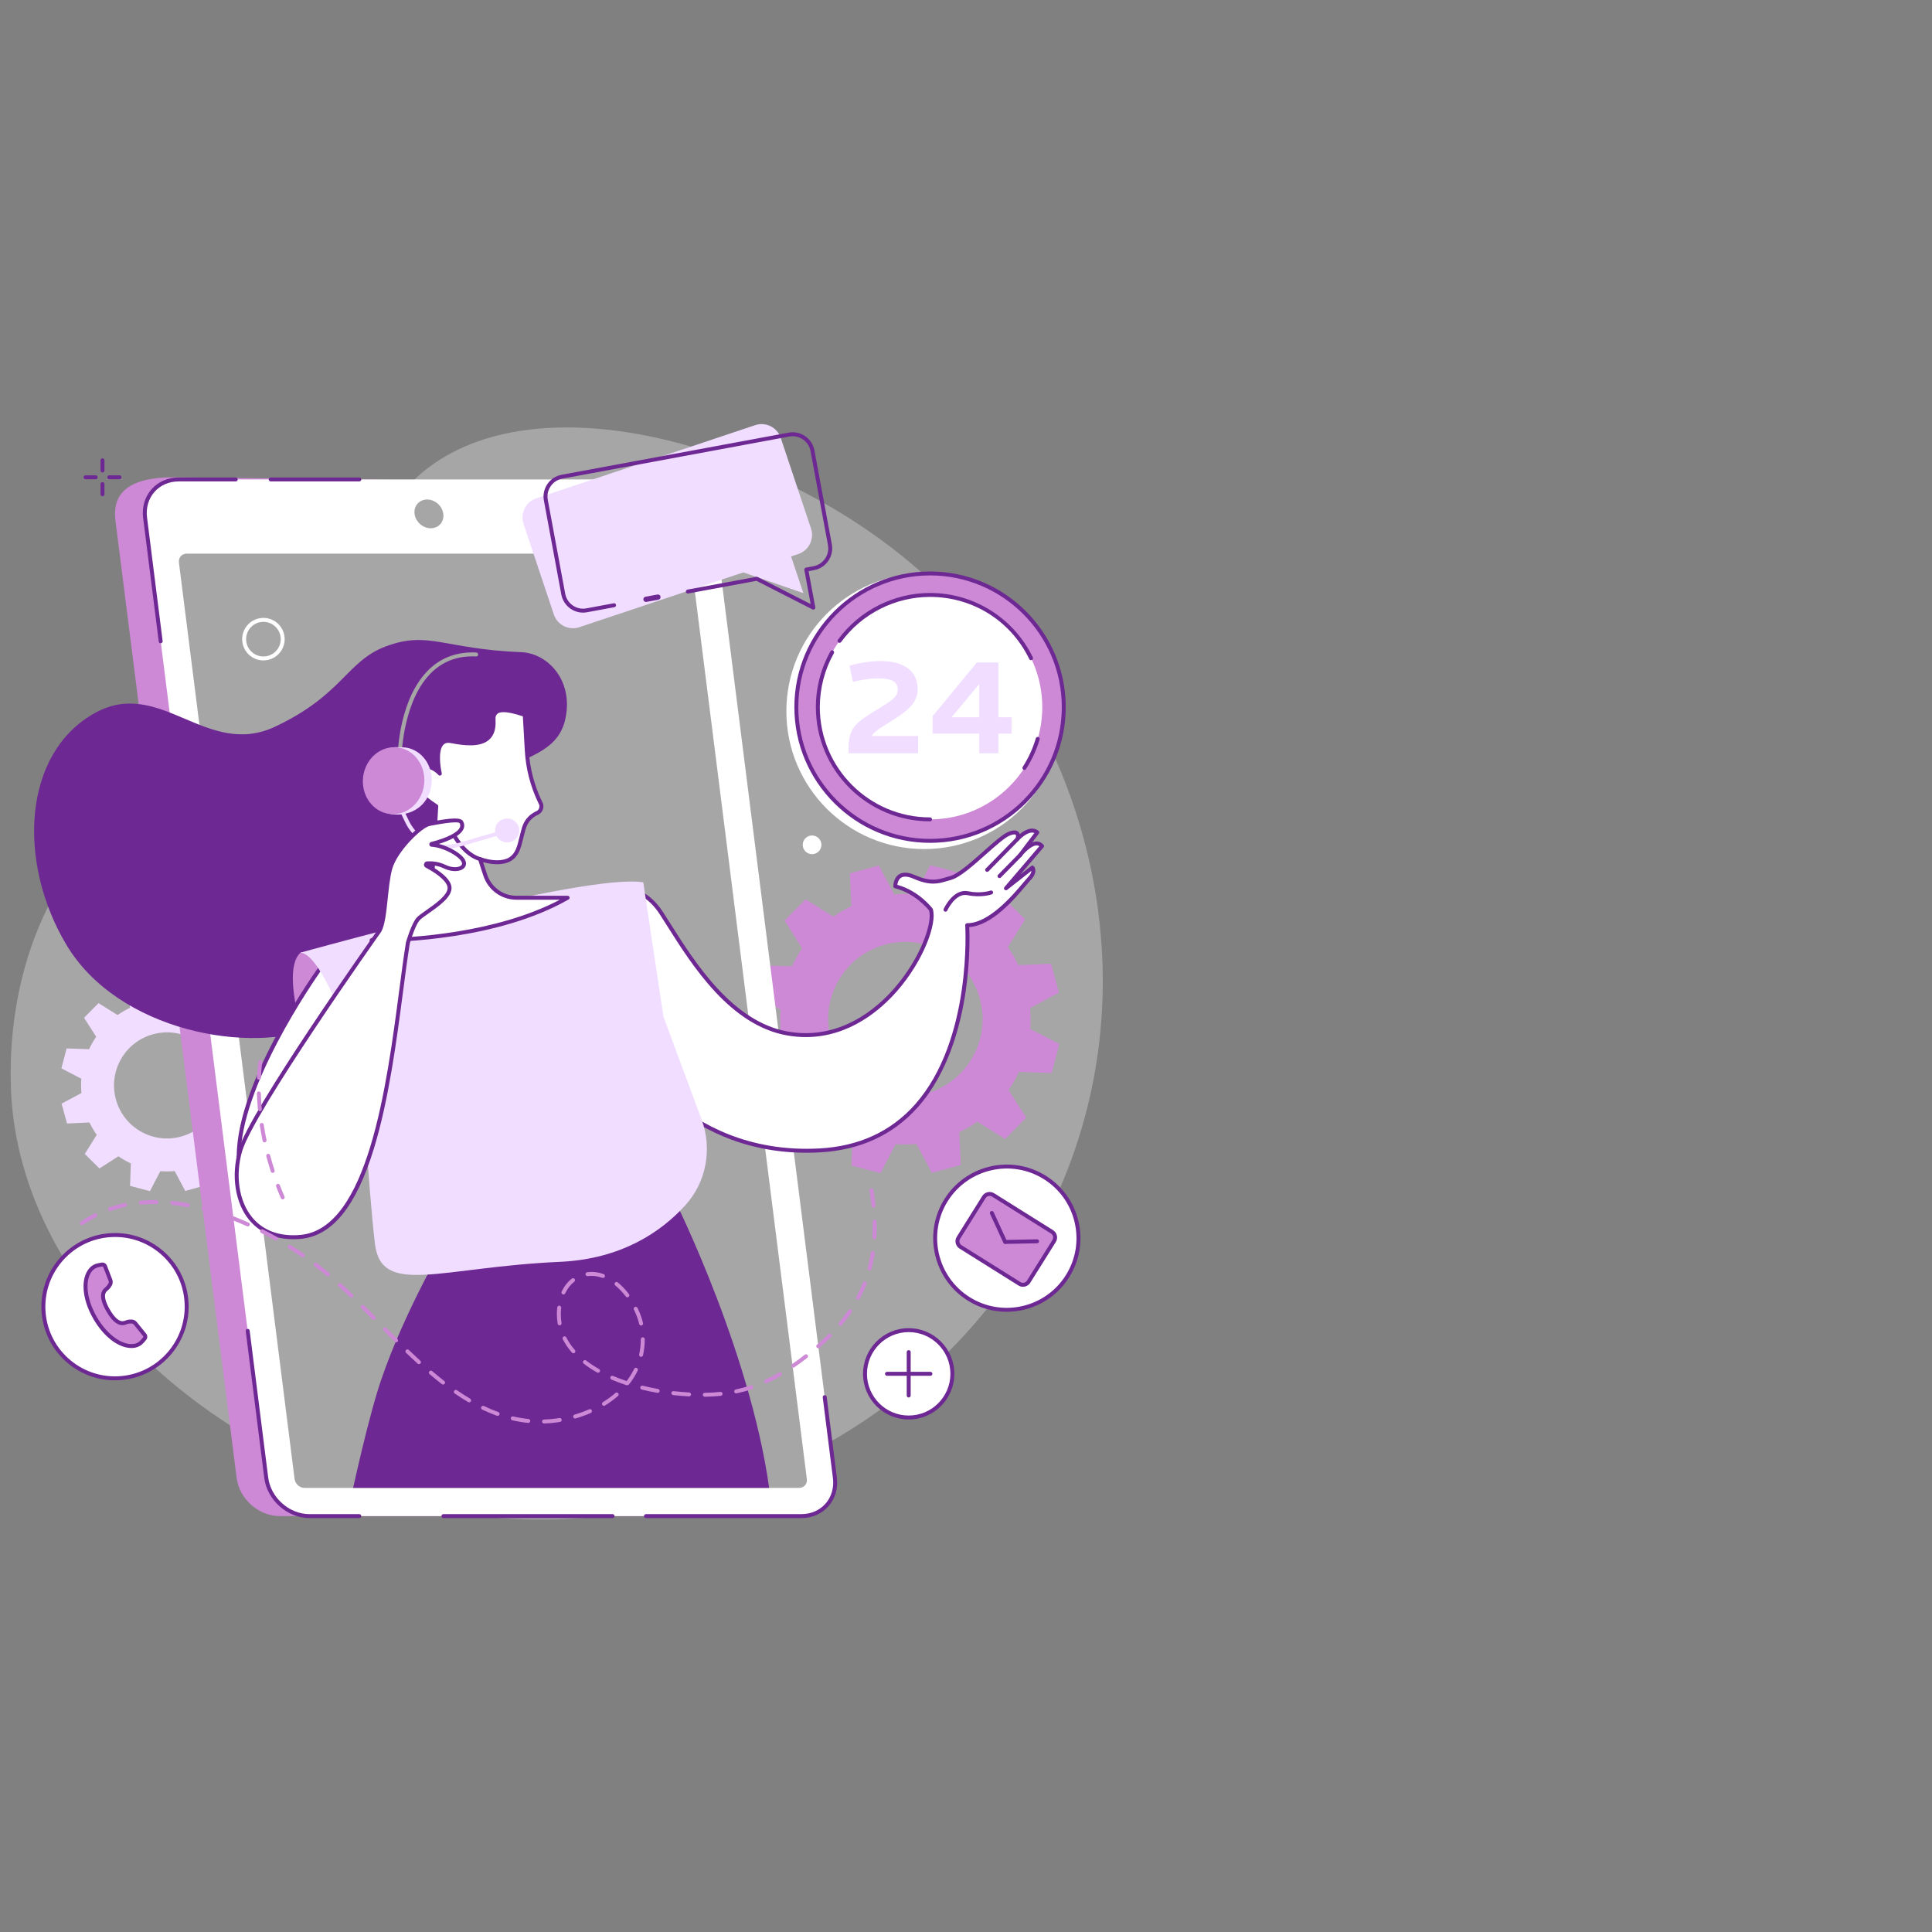 <svg xmlns="http://www.w3.org/2000/svg" xmlns:xlink="http://www.w3.org/1999/xlink" width="500" zoomAndPan="magnify" viewBox="0 0 375 375" height="500" preserveAspectRatio="xMidYMid meet" version="1.0"><rect x="0" y="0" width="375" height="375" fill="#808080" stroke="none"/><defs><clipPath id="53e2987a29"><path d="M 6.539 124.211 L 110.145 124.211 L 110.145 201.539 L 6.539 201.539 Z M 6.539 124.211 " clip-rule="nonzero"/></clipPath><clipPath id="c96506d24f"><path d="M 156.609 287.082 L 150.32 237.246 L 189.184 225.711 L 209.328 134.895 C 201.285 85.359 133.176 107.461 132.223 107.461 L 36.234 107.461 C 35.285 107.461 34.613 108.23 34.73 109.184 L 5.133 120.992 L 5.133 197.16 L 39.074 232.695 L 51.781 244.285 L 57.18 287.082 C 57.297 288.031 58.164 288.801 59.117 288.801 L 155.105 288.801 C 156.055 288.801 156.727 288.031 156.609 287.082 Z M 156.609 287.082 " clip-rule="nonzero"/></clipPath><clipPath id="b37ab3a30e"><path d="M 152.625 111.246 L 206.223 111.246 L 206.223 164.844 L 152.625 164.844 Z M 152.625 111.246 " clip-rule="nonzero"/></clipPath><clipPath id="ecb8aa3f67"><path d="M 156.609 287.082 L 150.32 237.246 L 189.184 225.711 L 209.328 134.895 C 201.285 85.359 133.176 107.461 132.223 107.461 L 36.234 107.461 C 35.285 107.461 34.613 108.23 34.73 109.184 L 5.133 120.992 L 5.133 197.16 L 39.074 232.695 L 51.781 244.285 L 57.18 287.082 C 57.297 288.031 58.164 288.801 59.117 288.801 L 155.105 288.801 C 156.055 288.801 156.727 288.031 156.609 287.082 Z M 156.609 287.082 " clip-rule="nonzero"/></clipPath><clipPath id="81aa2f955d"><path d="M 154.48 111.246 L 206.57 111.246 L 206.57 163.223 L 154.48 163.223 Z M 154.48 111.246 " clip-rule="nonzero"/></clipPath><clipPath id="65d5a997ea"><path d="M 156.609 287.082 L 150.32 237.246 L 189.184 225.711 L 209.328 134.895 C 201.285 85.359 133.176 107.461 132.223 107.461 L 36.234 107.461 C 35.285 107.461 34.613 108.23 34.73 109.184 L 5.133 120.992 L 5.133 197.16 L 39.074 232.695 L 51.781 244.285 L 57.18 287.082 C 57.297 288.031 58.164 288.801 59.117 288.801 L 155.105 288.801 C 156.055 288.801 156.727 288.031 156.609 287.082 Z M 156.609 287.082 " clip-rule="nonzero"/></clipPath><clipPath id="6ba9325a8d"><path d="M 154.133 110.898 L 206.918 110.898 L 206.918 163.684 L 154.133 163.684 Z M 154.133 110.898 " clip-rule="nonzero"/></clipPath><clipPath id="cc140d4b26"><path d="M 156.609 287.082 L 150.32 237.246 L 189.184 225.711 L 209.328 134.895 C 201.285 85.359 133.176 107.461 132.223 107.461 L 36.234 107.461 C 35.285 107.461 34.613 108.23 34.73 109.184 L 5.133 120.992 L 5.133 197.16 L 39.074 232.695 L 51.781 244.285 L 57.18 287.082 C 57.297 288.031 58.164 288.801 59.117 288.801 L 155.105 288.801 C 156.055 288.801 156.727 288.031 156.609 287.082 Z M 156.609 287.082 " clip-rule="nonzero"/></clipPath><clipPath id="700e6cffc3"><path d="M 158.645 115.414 L 202.402 115.414 L 202.402 159.055 L 158.645 159.055 Z M 158.645 115.414 " clip-rule="nonzero"/></clipPath><clipPath id="a350b33f98"><path d="M 156.609 287.082 L 150.32 237.246 L 189.184 225.711 L 209.328 134.895 C 201.285 85.359 133.176 107.461 132.223 107.461 L 36.234 107.461 C 35.285 107.461 34.613 108.23 34.73 109.184 L 5.133 120.992 L 5.133 197.16 L 39.074 232.695 L 51.781 244.285 L 57.18 287.082 C 57.297 288.031 58.164 288.801 59.117 288.801 L 155.105 288.801 C 156.055 288.801 156.727 288.031 156.609 287.082 Z M 156.609 287.082 " clip-rule="nonzero"/></clipPath><clipPath id="f6e0fd9055"><path d="M 198.352 143 L 201.824 143 L 201.824 149.445 L 198.352 149.445 Z M 198.352 143 " clip-rule="nonzero"/></clipPath><clipPath id="ad0fa39fda"><path d="M 156.609 287.082 L 150.32 237.246 L 189.184 225.711 L 209.328 134.895 C 201.285 85.359 133.176 107.461 132.223 107.461 L 36.234 107.461 C 35.285 107.461 34.613 108.23 34.73 109.184 L 5.133 120.992 L 5.133 197.16 L 39.074 232.695 L 51.781 244.285 L 57.18 287.082 C 57.297 288.031 58.164 288.801 59.117 288.801 L 155.105 288.801 C 156.055 288.801 156.727 288.031 156.609 287.082 Z M 156.609 287.082 " clip-rule="nonzero"/></clipPath><clipPath id="620acf6d7e"><path d="M 162.465 115.066 L 200.551 115.066 L 200.551 128.145 L 162.465 128.145 Z M 162.465 115.066 " clip-rule="nonzero"/></clipPath><clipPath id="9ecb0f4b89"><path d="M 156.609 287.082 L 150.32 237.246 L 189.184 225.711 L 209.328 134.895 C 201.285 85.359 133.176 107.461 132.223 107.461 L 36.234 107.461 C 35.285 107.461 34.613 108.23 34.73 109.184 L 5.133 120.992 L 5.133 197.16 L 39.074 232.695 L 51.781 244.285 L 57.18 287.082 C 57.297 288.031 58.164 288.801 59.117 288.801 L 155.105 288.801 C 156.055 288.801 156.727 288.031 156.609 287.082 Z M 156.609 287.082 " clip-rule="nonzero"/></clipPath><clipPath id="027891e24f"><path d="M 158.301 126.18 L 180.988 126.18 L 180.988 159.516 L 158.301 159.516 Z M 158.301 126.18 " clip-rule="nonzero"/></clipPath><clipPath id="9ed1c0821f"><path d="M 156.609 287.082 L 150.32 237.246 L 189.184 225.711 L 209.328 134.895 C 201.285 85.359 133.176 107.461 132.223 107.461 L 36.234 107.461 C 35.285 107.461 34.613 108.23 34.73 109.184 L 5.133 120.992 L 5.133 197.16 L 39.074 232.695 L 51.781 244.285 L 57.18 287.082 C 57.297 288.031 58.164 288.801 59.117 288.801 L 155.105 288.801 C 156.055 288.801 156.727 288.031 156.609 287.082 Z M 156.609 287.082 " clip-rule="nonzero"/></clipPath><clipPath id="f7ea0d4ef2"><path d="M 164.664 128.262 L 178.211 128.262 L 178.211 146.32 L 164.664 146.32 Z M 164.664 128.262 " clip-rule="nonzero"/></clipPath><clipPath id="2d062d1656"><path d="M 156.609 287.082 L 150.32 237.246 L 189.184 225.711 L 209.328 134.895 C 201.285 85.359 133.176 107.461 132.223 107.461 L 36.234 107.461 C 35.285 107.461 34.613 108.23 34.73 109.184 L 5.133 120.992 L 5.133 197.16 L 39.074 232.695 L 51.781 244.285 L 57.18 287.082 C 57.297 288.031 58.164 288.801 59.117 288.801 L 155.105 288.801 C 156.055 288.801 156.727 288.031 156.609 287.082 Z M 156.609 287.082 " clip-rule="nonzero"/></clipPath><clipPath id="f7a2e74e9a"><path d="M 181 128.492 L 196.383 128.492 L 196.383 146.32 L 181 146.32 Z M 181 128.492 " clip-rule="nonzero"/></clipPath><clipPath id="dc722755bf"><path d="M 156.609 287.082 L 150.32 237.246 L 189.184 225.711 L 209.328 134.895 C 201.285 85.359 133.176 107.461 132.223 107.461 L 36.234 107.461 C 35.285 107.461 34.613 108.23 34.73 109.184 L 5.133 120.992 L 5.133 197.16 L 39.074 232.695 L 51.781 244.285 L 57.18 287.082 C 57.297 288.031 58.164 288.801 59.117 288.801 L 155.105 288.801 C 156.055 288.801 156.727 288.031 156.609 287.082 Z M 156.609 287.082 " clip-rule="nonzero"/></clipPath><clipPath id="81f26ff41e"><path d="M 67.66 233.023 L 149.734 233.023 L 149.734 288.82 L 67.66 288.82 Z M 67.66 233.023 " clip-rule="nonzero"/></clipPath><clipPath id="32ee06fefd"><path d="M 156.609 287.082 L 150.32 237.246 L 189.184 225.711 L 209.328 134.895 C 201.285 85.359 133.176 107.461 132.223 107.461 L 36.234 107.461 C 35.285 107.461 34.613 108.23 34.73 109.184 L 5.133 120.992 L 5.133 197.16 L 39.074 232.695 L 51.781 244.285 L 57.18 287.082 C 57.297 288.031 58.164 288.801 59.117 288.801 L 155.105 288.801 C 156.055 288.801 156.727 288.031 156.609 287.082 Z M 156.609 287.082 " clip-rule="nonzero"/></clipPath><clipPath id="13f98e65ad"><path d="M 56.777 184.754 L 72.406 184.754 L 72.406 210.336 L 56.777 210.336 Z M 56.777 184.754 " clip-rule="nonzero"/></clipPath><clipPath id="bb9dd4ea24"><path d="M 156.609 287.082 L 150.32 237.246 L 189.184 225.711 L 209.328 134.895 C 201.285 85.359 133.176 107.461 132.223 107.461 L 36.234 107.461 C 35.285 107.461 34.613 108.23 34.73 109.184 L 5.133 120.992 L 5.133 197.16 L 39.074 232.695 L 51.781 244.285 L 57.18 287.082 C 57.297 288.031 58.164 288.801 59.117 288.801 L 155.105 288.801 C 156.055 288.801 156.727 288.031 156.609 287.082 Z M 156.609 287.082 " clip-rule="nonzero"/></clipPath><clipPath id="0601e3b7c4"><path d="M 121.023 161.137 L 202.289 161.137 L 202.289 223.418 L 121.023 223.418 Z M 121.023 161.137 " clip-rule="nonzero"/></clipPath><clipPath id="44688e9215"><path d="M 156.609 287.082 L 150.32 237.246 L 189.184 225.711 L 209.328 134.895 C 201.285 85.359 133.176 107.461 132.223 107.461 L 36.234 107.461 C 35.285 107.461 34.613 108.23 34.73 109.184 L 5.133 120.992 L 5.133 197.16 L 39.074 232.695 L 51.781 244.285 L 57.18 287.082 C 57.297 288.031 58.164 288.801 59.117 288.801 L 155.105 288.801 C 156.055 288.801 156.727 288.031 156.609 287.082 Z M 156.609 287.082 " clip-rule="nonzero"/></clipPath><clipPath id="e0c8e1bdc3"><path d="M 120.676 160.789 L 202.75 160.789 L 202.75 223.766 L 120.676 223.766 Z M 120.676 160.789 " clip-rule="nonzero"/></clipPath><clipPath id="e986058487"><path d="M 156.609 287.082 L 150.32 237.246 L 189.184 225.711 L 209.328 134.895 C 201.285 85.359 133.176 107.461 132.223 107.461 L 36.234 107.461 C 35.285 107.461 34.613 108.23 34.73 109.184 L 5.133 120.992 L 5.133 197.16 L 39.074 232.695 L 51.781 244.285 L 57.18 287.082 C 57.297 288.031 58.164 288.801 59.117 288.801 L 155.105 288.801 C 156.055 288.801 156.727 288.031 156.609 287.082 Z M 156.609 287.082 " clip-rule="nonzero"/></clipPath><clipPath id="054b6354e6"><path d="M 191.176 162.41 L 197.891 162.41 L 197.891 169.242 L 191.176 169.242 Z M 191.176 162.41 " clip-rule="nonzero"/></clipPath><clipPath id="600f281f5e"><path d="M 156.609 287.082 L 150.32 237.246 L 189.184 225.711 L 209.328 134.895 C 201.285 85.359 133.176 107.461 132.223 107.461 L 36.234 107.461 C 35.285 107.461 34.613 108.23 34.73 109.184 L 5.133 120.992 L 5.133 197.16 L 39.074 232.695 L 51.781 244.285 L 57.18 287.082 C 57.297 288.031 58.164 288.801 59.117 288.801 L 155.105 288.801 C 156.055 288.801 156.727 288.031 156.609 287.082 Z M 156.609 287.082 " clip-rule="nonzero"/></clipPath><clipPath id="8179f41a04"><path d="M 193.605 165.535 L 198.469 165.535 L 198.469 170.516 L 193.605 170.516 Z M 193.605 165.535 " clip-rule="nonzero"/></clipPath><clipPath id="4cd885e16c"><path d="M 156.609 287.082 L 150.32 237.246 L 189.184 225.711 L 209.328 134.895 C 201.285 85.359 133.176 107.461 132.223 107.461 L 36.234 107.461 C 35.285 107.461 34.613 108.23 34.73 109.184 L 5.133 120.992 L 5.133 197.16 L 39.074 232.695 L 51.781 244.285 L 57.18 287.082 C 57.297 288.031 58.164 288.801 59.117 288.801 L 155.105 288.801 C 156.055 288.801 156.727 288.031 156.609 287.082 Z M 156.609 287.082 " clip-rule="nonzero"/></clipPath><clipPath id="d82c4f4444"><path d="M 183.07 172.828 L 192.797 172.828 L 192.797 176.996 L 183.07 176.996 Z M 183.07 172.828 " clip-rule="nonzero"/></clipPath><clipPath id="d93a6574c9"><path d="M 156.609 287.082 L 150.32 237.246 L 189.184 225.711 L 209.328 134.895 C 201.285 85.359 133.176 107.461 132.223 107.461 L 36.234 107.461 C 35.285 107.461 34.613 108.23 34.73 109.184 L 5.133 120.992 L 5.133 197.16 L 39.074 232.695 L 51.781 244.285 L 57.18 287.082 C 57.297 288.031 58.164 288.801 59.117 288.801 L 155.105 288.801 C 156.055 288.801 156.727 288.031 156.609 287.082 Z M 156.609 287.082 " clip-rule="nonzero"/></clipPath><clipPath id="738f9d2cce"><path d="M 46.242 187.301 L 71.363 187.301 L 71.363 235.918 L 46.242 235.918 Z M 46.242 187.301 " clip-rule="nonzero"/></clipPath><clipPath id="0ccfc42973"><path d="M 156.609 287.082 L 150.32 237.246 L 189.184 225.711 L 209.328 134.895 C 201.285 85.359 133.176 107.461 132.223 107.461 L 36.234 107.461 C 35.285 107.461 34.613 108.23 34.73 109.184 L 5.133 120.992 L 5.133 197.16 L 39.074 232.695 L 51.781 244.285 L 57.18 287.082 C 57.297 288.031 58.164 288.801 59.117 288.801 L 155.105 288.801 C 156.055 288.801 156.727 288.031 156.609 287.082 Z M 156.609 287.082 " clip-rule="nonzero"/></clipPath><clipPath id="1e6520710f"><path d="M 45.895 186.605 L 71.828 186.605 L 71.828 236.383 L 45.895 236.383 Z M 45.895 186.605 " clip-rule="nonzero"/></clipPath><clipPath id="6ddfbfe66e"><path d="M 156.609 287.082 L 150.32 237.246 L 189.184 225.711 L 209.328 134.895 C 201.285 85.359 133.176 107.461 132.223 107.461 L 36.234 107.461 C 35.285 107.461 34.613 108.23 34.73 109.184 L 5.133 120.992 L 5.133 197.16 L 39.074 232.695 L 51.781 244.285 L 57.18 287.082 C 57.297 288.031 58.164 288.801 59.117 288.801 L 155.105 288.801 C 156.055 288.801 156.727 288.031 156.609 287.082 Z M 156.609 287.082 " clip-rule="nonzero"/></clipPath><clipPath id="9e741494d9"><path d="M 58.281 171.094 L 137.23 171.094 L 137.23 247.496 L 58.281 247.496 Z M 58.281 171.094 " clip-rule="nonzero"/></clipPath><clipPath id="3ac9e3c941"><path d="M 156.609 287.082 L 150.32 237.246 L 189.184 225.711 L 209.328 134.895 C 201.285 85.359 133.176 107.461 132.223 107.461 L 36.234 107.461 C 35.285 107.461 34.613 108.23 34.73 109.184 L 5.133 120.992 L 5.133 197.16 L 39.074 232.695 L 51.781 244.285 L 57.18 287.082 C 57.297 288.031 58.164 288.801 59.117 288.801 L 155.105 288.801 C 156.055 288.801 156.727 288.031 156.609 287.082 Z M 156.609 287.082 " clip-rule="nonzero"/></clipPath><clipPath id="6624c57fbd"><path d="M 72.059 137.754 L 110.258 137.754 L 110.258 182.555 L 72.059 182.555 Z M 72.059 137.754 " clip-rule="nonzero"/></clipPath><clipPath id="c4c8ca3703"><path d="M 156.609 287.082 L 150.32 237.246 L 189.184 225.711 L 209.328 134.895 C 201.285 85.359 133.176 107.461 132.223 107.461 L 36.234 107.461 C 35.285 107.461 34.613 108.23 34.73 109.184 L 5.133 120.992 L 5.133 197.16 L 39.074 232.695 L 51.781 244.285 L 57.18 287.082 C 57.297 288.031 58.164 288.801 59.117 288.801 L 155.105 288.801 C 156.055 288.801 156.727 288.031 156.609 287.082 Z M 156.609 287.082 " clip-rule="nonzero"/></clipPath><clipPath id="c65db556d1"><path d="M 71.711 137.406 L 110.605 137.406 L 110.605 182.902 L 71.711 182.902 Z M 71.711 137.406 " clip-rule="nonzero"/></clipPath><clipPath id="805e6fe1b8"><path d="M 156.609 287.082 L 150.32 237.246 L 189.184 225.711 L 209.328 134.895 C 201.285 85.359 133.176 107.461 132.223 107.461 L 36.234 107.461 C 35.285 107.461 34.613 108.23 34.73 109.184 L 5.133 120.992 L 5.133 197.16 L 39.074 232.695 L 51.781 244.285 L 57.18 287.082 C 57.297 288.031 58.164 288.801 59.117 288.801 L 155.105 288.801 C 156.055 288.801 156.727 288.031 156.609 287.082 Z M 156.609 287.082 " clip-rule="nonzero"/></clipPath><clipPath id="afbf78a092"><path d="M 86.527 159.168 L 93.59 159.168 L 93.59 167.156 L 86.527 167.156 Z M 86.527 159.168 " clip-rule="nonzero"/></clipPath><clipPath id="7eb17be85e"><path d="M 156.609 287.082 L 150.32 237.246 L 189.184 225.711 L 209.328 134.895 C 201.285 85.359 133.176 107.461 132.223 107.461 L 36.234 107.461 C 35.285 107.461 34.613 108.23 34.73 109.184 L 5.133 120.992 L 5.133 197.16 L 39.074 232.695 L 51.781 244.285 L 57.18 287.082 C 57.297 288.031 58.164 288.801 59.117 288.801 L 155.105 288.801 C 156.055 288.801 156.727 288.031 156.609 287.082 Z M 156.609 287.082 " clip-rule="nonzero"/></clipPath><clipPath id="e2e132f9fd"><path d="M 76.805 155.465 L 97.988 155.465 L 97.988 164.727 L 76.805 164.727 Z M 76.805 155.465 " clip-rule="nonzero"/></clipPath><clipPath id="79fe5f8d71"><path d="M 156.609 287.082 L 150.32 237.246 L 189.184 225.711 L 209.328 134.895 C 201.285 85.359 133.176 107.461 132.223 107.461 L 36.234 107.461 C 35.285 107.461 34.613 108.23 34.73 109.184 L 5.133 120.992 L 5.133 197.16 L 39.074 232.695 L 51.781 244.285 L 57.18 287.082 C 57.297 288.031 58.164 288.801 59.117 288.801 L 155.105 288.801 C 156.055 288.801 156.727 288.031 156.609 287.082 Z M 156.609 287.082 " clip-rule="nonzero"/></clipPath><clipPath id="e457560c89"><path d="M 77.152 126.527 L 92.895 126.527 L 92.895 146.898 L 77.152 146.898 Z M 77.152 126.527 " clip-rule="nonzero"/></clipPath><clipPath id="a1dd408b96"><path d="M 156.609 287.082 L 150.32 237.246 L 189.184 225.711 L 209.328 134.895 C 201.285 85.359 133.176 107.461 132.223 107.461 L 36.234 107.461 C 35.285 107.461 34.613 108.23 34.73 109.184 L 5.133 120.992 L 5.133 197.16 L 39.074 232.695 L 51.781 244.285 L 57.18 287.082 C 57.297 288.031 58.164 288.801 59.117 288.801 L 155.105 288.801 C 156.055 288.801 156.727 288.031 156.609 287.082 Z M 156.609 287.082 " clip-rule="nonzero"/></clipPath><clipPath id="83eeaafcb7"><path d="M 96.02 158.824 L 100.883 158.824 L 100.883 163.57 L 96.02 163.57 Z M 96.02 158.824 " clip-rule="nonzero"/></clipPath><clipPath id="ca36188c36"><path d="M 156.609 287.082 L 150.32 237.246 L 189.184 225.711 L 209.328 134.895 C 201.285 85.359 133.176 107.461 132.223 107.461 L 36.234 107.461 C 35.285 107.461 34.613 108.23 34.73 109.184 L 5.133 120.992 L 5.133 197.16 L 39.074 232.695 L 51.781 244.285 L 57.18 287.082 C 57.297 288.031 58.164 288.801 59.117 288.801 L 155.105 288.801 C 156.055 288.801 156.727 288.031 156.609 287.082 Z M 156.609 287.082 " clip-rule="nonzero"/></clipPath><clipPath id="ca4d835025"><path d="M 71.828 145 L 83.867 145 L 83.867 158.129 L 71.828 158.129 Z M 71.828 145 " clip-rule="nonzero"/></clipPath><clipPath id="56a4d0f0b4"><path d="M 156.609 287.082 L 150.32 237.246 L 189.184 225.711 L 209.328 134.895 C 201.285 85.359 133.176 107.461 132.223 107.461 L 36.234 107.461 C 35.285 107.461 34.613 108.23 34.73 109.184 L 5.133 120.992 L 5.133 197.16 L 39.074 232.695 L 51.781 244.285 L 57.18 287.082 C 57.297 288.031 58.164 288.801 59.117 288.801 L 155.105 288.801 C 156.055 288.801 156.727 288.031 156.609 287.082 Z M 156.609 287.082 " clip-rule="nonzero"/></clipPath><clipPath id="fcd0db9678"><path d="M 70.32 145 L 82.477 145 L 82.477 158.129 L 70.32 158.129 Z M 70.32 145 " clip-rule="nonzero"/></clipPath><clipPath id="121d5934fc"><path d="M 156.609 287.082 L 150.32 237.246 L 189.184 225.711 L 209.328 134.895 C 201.285 85.359 133.176 107.461 132.223 107.461 L 36.234 107.461 C 35.285 107.461 34.613 108.23 34.73 109.184 L 5.133 120.992 L 5.133 197.16 L 39.074 232.695 L 51.781 244.285 L 57.18 287.082 C 57.297 288.031 58.164 288.801 59.117 288.801 L 155.105 288.801 C 156.055 288.801 156.727 288.031 156.609 287.082 Z M 156.609 287.082 " clip-rule="nonzero"/></clipPath><clipPath id="eef8f5fa46"><path d="M 45.895 159.168 L 90.117 159.168 L 90.117 240.203 L 45.895 240.203 Z M 45.895 159.168 " clip-rule="nonzero"/></clipPath><clipPath id="bb27e966b4"><path d="M 156.609 287.082 L 150.32 237.246 L 189.184 225.711 L 209.328 134.895 C 201.285 85.359 133.176 107.461 132.223 107.461 L 36.234 107.461 C 35.285 107.461 34.613 108.23 34.73 109.184 L 5.133 120.992 L 5.133 197.16 L 39.074 232.695 L 51.781 244.285 L 57.18 287.082 C 57.297 288.031 58.164 288.801 59.117 288.801 L 155.105 288.801 C 156.055 288.801 156.727 288.031 156.609 287.082 Z M 156.609 287.082 " clip-rule="nonzero"/></clipPath><clipPath id="f54eab1762"><path d="M 45.551 158.824 L 90.465 158.824 L 90.465 240.551 L 45.551 240.551 Z M 45.551 158.824 " clip-rule="nonzero"/></clipPath><clipPath id="3aa7427161"><path d="M 156.609 287.082 L 150.32 237.246 L 189.184 225.711 L 209.328 134.895 C 201.285 85.359 133.176 107.461 132.223 107.461 L 36.234 107.461 C 35.285 107.461 34.613 108.23 34.73 109.184 L 5.133 120.992 L 5.133 197.16 L 39.074 232.695 L 51.781 244.285 L 57.18 287.082 C 57.297 288.031 58.164 288.801 59.117 288.801 L 155.105 288.801 C 156.055 288.801 156.727 288.031 156.609 287.082 Z M 156.609 287.082 " clip-rule="nonzero"/></clipPath></defs><path fill="#a6a6a6" d="M 53.395 136.508 C 75.57 114.188 69.223 100.203 84.395 89.867 C 107.738 73.969 151.312 87.648 177.02 109.516 C 208.504 136.301 224.746 185.207 206.242 229.449 C 186.535 276.566 134.684 301.023 88.418 293.652 C 47.102 287.07 6.488 254.508 2.418 215.457 C 1.977 211.223 0.031 188.34 13.688 168.613 C 24.977 152.305 35.82 154.195 53.395 136.508 " fill-opacity="1" fill-rule="nonzero"/><path fill="#f0ddff" d="M 35.137 220.609 C 29.656 222.109 23.996 218.883 22.496 213.398 C 20.996 207.914 24.223 202.25 29.703 200.75 C 35.184 199.246 40.84 202.477 42.34 207.961 C 43.844 213.445 40.617 219.105 35.137 220.609 Z M 52.887 207.145 L 51.832 203.285 L 47.473 203.484 C 47.066 202.637 46.598 201.832 46.07 201.078 L 48.379 197.375 L 45.535 194.566 L 41.859 196.918 C 41.094 196.391 40.285 195.934 39.441 195.539 L 39.594 191.172 L 35.727 190.16 L 33.723 194.031 C 32.805 193.961 31.875 193.969 30.938 194.055 L 28.887 190.195 L 25.031 191.254 L 25.23 195.617 C 24.383 196.02 23.578 196.488 22.824 197.02 L 19.125 194.707 L 16.316 197.551 L 18.668 201.23 C 18.145 202 17.684 202.809 17.293 203.648 L 12.93 203.5 L 11.914 207.367 L 15.785 209.375 C 15.715 210.293 15.719 211.223 15.805 212.16 L 11.953 214.215 L 13.008 218.07 L 17.367 217.871 C 17.773 218.723 18.238 219.527 18.77 220.281 L 16.461 223.98 L 19.301 226.793 L 22.98 224.441 C 23.746 224.965 24.555 225.426 25.395 225.82 L 25.246 230.184 L 29.109 231.199 L 31.117 227.324 C 32.035 227.395 32.965 227.391 33.902 227.305 L 35.953 231.16 L 39.805 230.105 L 39.609 225.742 C 40.457 225.336 41.262 224.867 42.016 224.34 L 45.711 226.648 L 48.523 223.805 L 46.172 220.125 C 46.695 219.359 47.156 218.551 47.547 217.707 L 51.91 217.859 L 52.922 213.988 L 49.055 211.98 C 49.125 211.062 49.117 210.133 49.035 209.195 L 52.887 207.145 " fill-opacity="1" fill-rule="nonzero"/><path fill="#cd89d6" d="M 179.688 212.281 C 171.707 214.469 163.461 209.766 161.277 201.777 C 159.09 193.789 163.789 185.539 171.773 183.355 C 179.754 181.168 187.996 185.871 190.184 193.855 C 192.371 201.848 187.672 210.094 179.688 212.281 Z M 205.543 192.668 L 204.008 187.051 L 197.656 187.34 C 197.066 186.102 196.387 184.93 195.617 183.832 L 198.98 178.441 L 194.84 174.344 L 189.48 177.773 C 188.367 177.008 187.188 176.336 185.961 175.766 L 186.18 169.406 L 180.551 167.926 L 177.629 173.57 C 176.293 173.465 174.938 173.477 173.57 173.598 L 170.586 167.98 L 164.969 169.523 L 165.258 175.879 C 164.023 176.465 162.848 177.148 161.754 177.918 L 156.367 174.555 L 152.273 178.695 L 155.699 184.059 C 154.934 185.176 154.266 186.352 153.695 187.578 L 147.336 187.359 L 145.863 192.996 L 151.5 195.918 C 151.395 197.258 151.406 198.613 151.527 199.98 L 145.918 202.969 L 147.453 208.586 L 153.805 208.297 C 154.395 209.535 155.074 210.707 155.848 211.805 L 152.484 217.195 L 156.621 221.293 L 161.977 217.863 C 163.094 218.629 164.27 219.301 165.5 219.871 L 165.281 226.23 L 170.91 227.711 L 173.832 222.066 C 175.168 222.172 176.523 222.16 177.891 222.039 L 180.875 227.656 L 186.492 226.117 L 186.203 219.758 C 187.438 219.172 188.609 218.488 189.707 217.719 L 195.094 221.082 L 199.188 216.941 L 195.762 211.578 C 196.527 210.461 197.199 209.285 197.77 208.059 L 204.125 208.277 L 205.598 202.641 L 199.961 199.719 C 200.066 198.379 200.055 197.023 199.934 195.66 L 205.543 192.668 " fill-opacity="1" fill-rule="nonzero"/><path fill="#cd89d6" d="M 54.316 294.273 L 149.797 294.273 C 153.91 294.273 156.824 290.949 156.305 286.848 L 132.797 101.125 C 132.277 97.023 128.52 93.699 124.406 93.699 L 33.723 92.641 C 23.312 92.641 21.898 97.023 22.418 101.125 L 45.93 286.848 C 46.449 290.949 50.203 294.273 54.316 294.273 " fill-opacity="1" fill-rule="nonzero"/><path fill="#ffffff" d="M 60.062 294.273 L 155.539 294.273 C 159.652 294.273 162.566 290.938 162.051 286.824 L 138.539 100.512 C 138.02 96.395 134.266 93.062 130.148 93.062 L 34.672 93.062 C 30.559 93.062 27.645 96.395 28.164 100.512 L 51.672 286.824 C 52.191 290.938 55.949 294.273 60.062 294.273 " fill-opacity="1" fill-rule="nonzero"/><path fill="#6e2893" d="M 31.188 124.855 C 30.996 124.855 30.832 124.715 30.809 124.52 L 27.785 100.559 C 27.516 98.445 28.094 96.461 29.41 94.969 C 30.715 93.492 32.582 92.68 34.672 92.68 L 45.754 92.68 C 45.965 92.68 46.137 92.852 46.137 93.062 C 46.137 93.273 45.965 93.445 45.754 93.445 L 34.672 93.445 C 32.805 93.445 31.141 94.168 29.988 95.477 C 28.816 96.801 28.305 98.574 28.543 100.465 L 31.566 124.426 C 31.594 124.637 31.445 124.824 31.234 124.852 C 31.219 124.855 31.203 124.855 31.188 124.855 " fill-opacity="1" fill-rule="nonzero"/><path fill="#6e2893" d="M 69.742 93.445 L 52.551 93.445 C 52.336 93.445 52.164 93.273 52.164 93.062 C 52.164 92.852 52.336 92.68 52.551 92.68 L 69.742 92.68 C 69.953 92.68 70.125 92.852 70.125 93.062 C 70.125 93.273 69.953 93.445 69.742 93.445 " fill-opacity="1" fill-rule="nonzero"/><path fill="#6e2893" d="M 155.539 294.656 L 125.383 294.656 C 125.172 294.656 125 294.484 125 294.273 C 125 294.062 125.172 293.891 125.383 293.891 L 155.539 293.891 C 157.406 293.891 159.07 293.168 160.227 291.859 C 161.395 290.535 161.906 288.762 161.668 286.871 L 159.695 271.227 C 159.668 271.016 159.816 270.824 160.027 270.801 C 160.238 270.77 160.43 270.922 160.457 271.133 L 162.43 286.777 C 162.695 288.887 162.117 290.871 160.801 292.367 C 159.5 293.844 157.629 294.656 155.539 294.656 " fill-opacity="1" fill-rule="nonzero"/><path fill="#6e2893" d="M 118.902 294.656 L 86.07 294.656 C 85.859 294.656 85.684 294.484 85.684 294.273 C 85.684 294.062 85.859 293.891 86.07 293.891 L 118.902 293.891 C 119.113 293.891 119.285 294.062 119.285 294.273 C 119.285 294.484 119.113 294.656 118.902 294.656 " fill-opacity="1" fill-rule="nonzero"/><path fill="#6e2893" d="M 69.742 294.656 L 60.062 294.656 C 55.77 294.656 51.836 291.164 51.293 286.871 L 47.695 258.363 C 47.668 258.152 47.816 257.961 48.027 257.934 C 48.238 257.91 48.43 258.055 48.457 258.266 L 52.055 286.777 C 52.547 290.699 56.141 293.891 60.062 293.891 L 69.742 293.891 C 69.953 293.891 70.125 294.062 70.125 294.273 C 70.125 294.484 69.953 294.656 69.742 294.656 " fill-opacity="1" fill-rule="nonzero"/><path fill="#a6a6a6" d="M 156.609 287.082 L 134.16 109.184 C 134.043 108.23 133.176 107.461 132.223 107.461 L 36.234 107.461 C 35.285 107.461 34.613 108.23 34.73 109.184 L 57.18 287.082 C 57.301 288.031 58.164 288.801 59.117 288.801 L 155.105 288.801 C 156.055 288.801 156.73 288.031 156.609 287.082 " fill-opacity="1" fill-rule="nonzero"/><path fill="#a6a6a6" d="M 83.609 102.535 C 85.148 102.535 86.242 101.285 86.047 99.746 C 85.852 98.203 84.445 96.953 82.902 96.953 C 81.363 96.953 80.27 98.203 80.465 99.746 C 80.66 101.285 82.066 102.535 83.609 102.535 " fill-opacity="1" fill-rule="nonzero"/><g clip-path="url(#53e2987a29)"><g clip-path="url(#c96506d24f)"><path fill="#6e2893" d="M 101.188 126.59 C 106.504 126.805 111.594 132.414 109.605 140.059 C 107.98 146.301 101.039 147.023 97.379 149.855 C 85.527 159.008 78.848 191.938 62.094 199.145 C 48.727 204.898 22.91 200.18 12.879 183.371 C 3.34 167.391 4.32 146.156 18.461 138.371 C 31.168 131.375 40.098 147.336 53.441 141.027 C 66.598 134.809 67.242 128.32 74.918 125.453 C 83.16 122.371 86.121 125.984 101.188 126.59 " fill-opacity="1" fill-rule="nonzero"/></g></g><g clip-path="url(#b37ab3a30e)"><g clip-path="url(#ecb8aa3f67)"><path fill="#ffffff" d="M 206.129 138.051 C 206.129 152.824 194.152 164.801 179.379 164.801 C 164.609 164.801 152.633 152.824 152.633 138.051 C 152.633 123.281 164.609 111.305 179.379 111.305 C 194.152 111.305 206.129 123.281 206.129 138.051 " fill-opacity="1" fill-rule="nonzero"/></g></g><g clip-path="url(#81aa2f955d)"><g clip-path="url(#65d5a997ea)"><path fill="#cd89d6" d="M 206.477 137.258 C 206.477 151.59 194.855 163.211 180.523 163.211 C 166.191 163.211 154.57 151.59 154.57 137.258 C 154.57 122.926 166.191 111.305 180.523 111.305 C 194.855 111.305 206.477 122.926 206.477 137.258 " fill-opacity="1" fill-rule="nonzero"/></g></g><g clip-path="url(#6ba9325a8d)"><g clip-path="url(#cc140d4b26)"><path fill="#6e2893" d="M 180.523 111.688 C 166.422 111.688 154.953 123.16 154.953 137.258 C 154.953 151.359 166.422 162.828 180.523 162.828 C 194.625 162.828 206.094 151.359 206.094 137.258 C 206.094 123.16 194.625 111.688 180.523 111.688 Z M 180.523 163.594 C 166 163.594 154.188 151.781 154.188 137.258 C 154.188 122.734 166 110.922 180.523 110.922 C 195.043 110.922 206.859 122.734 206.859 137.258 C 206.859 151.781 195.043 163.594 180.523 163.594 " fill-opacity="1" fill-rule="nonzero"/></g></g><g clip-path="url(#700e6cffc3)"><g clip-path="url(#a350b33f98)"><path fill="#ffffff" d="M 202.305 137.258 C 202.305 149.289 192.551 159.039 180.523 159.039 C 168.496 159.039 158.742 149.289 158.742 137.258 C 158.742 125.23 168.496 115.48 180.523 115.48 C 192.551 115.48 202.305 125.23 202.305 137.258 " fill-opacity="1" fill-rule="nonzero"/></g></g><g clip-path="url(#f6e0fd9055)"><g clip-path="url(#ad0fa39fda)"><path fill="#6e2893" d="M 198.836 149.441 C 198.762 149.441 198.691 149.422 198.625 149.379 C 198.449 149.266 198.398 149.027 198.512 148.848 C 199.621 147.129 200.477 145.266 201.051 143.309 C 201.113 143.105 201.328 142.988 201.527 143.051 C 201.73 143.109 201.848 143.324 201.789 143.527 C 201.191 145.551 200.305 147.484 199.156 149.266 C 199.082 149.379 198.961 149.441 198.836 149.441 " fill-opacity="1" fill-rule="nonzero"/></g></g><g clip-path="url(#620acf6d7e)"><g clip-path="url(#9ecb0f4b89)"><path fill="#6e2893" d="M 200.129 128.141 C 199.984 128.141 199.848 128.062 199.785 127.926 C 196.172 120.484 188.789 115.859 180.523 115.859 C 173.734 115.859 167.277 119.137 163.258 124.621 C 163.133 124.789 162.891 124.828 162.723 124.703 C 162.551 124.578 162.512 124.336 162.637 124.168 C 166.801 118.484 173.488 115.094 180.523 115.094 C 184.766 115.094 188.887 116.297 192.441 118.57 C 195.902 120.781 198.684 123.902 200.473 127.59 C 200.566 127.781 200.488 128.012 200.297 128.102 C 200.242 128.129 200.184 128.141 200.129 128.141 " fill-opacity="1" fill-rule="nonzero"/></g></g><g clip-path="url(#027891e24f)"><g clip-path="url(#9ed1c0821f)"><path fill="#6e2893" d="M 180.523 159.422 C 168.301 159.422 158.359 149.48 158.359 137.258 C 158.359 133.465 159.336 129.715 161.184 126.426 C 161.285 126.242 161.52 126.176 161.703 126.281 C 161.891 126.383 161.957 126.617 161.852 126.801 C 160.066 129.977 159.125 133.594 159.125 137.258 C 159.125 149.059 168.723 158.656 180.523 158.656 C 180.734 158.656 180.906 158.828 180.906 159.039 C 180.906 159.25 180.734 159.422 180.523 159.422 " fill-opacity="1" fill-rule="nonzero"/></g></g><g clip-path="url(#f7ea0d4ef2)"><g clip-path="url(#2d062d1656)"><path fill="#f0ddff" d="M 164.711 146.207 L 164.711 145.184 C 164.711 140.887 166.43 140.078 171.266 137.098 C 173.445 135.754 174.25 135.082 174.25 133.844 C 174.25 132.395 173.176 131.668 170.488 131.668 C 169.035 131.668 167.289 131.938 165.543 132.34 L 164.898 129.223 C 166.887 128.605 169.281 128.309 170.945 128.309 C 175.648 128.309 178.121 130.434 178.121 133.684 C 178.121 136.184 176.59 137.633 173.738 139.488 C 171.508 140.938 169.492 142.012 169.254 142.848 L 178.199 142.848 L 178.199 146.207 L 164.711 146.207 " fill-opacity="1" fill-rule="nonzero"/></g></g><g clip-path="url(#f7a2e74e9a)"><g clip-path="url(#dc722755bf)"><path fill="#f0ddff" d="M 190.074 132.77 L 184.703 139.223 L 190.074 139.223 Z M 193.785 142.391 L 193.785 146.207 L 190.074 146.207 L 190.074 142.391 L 181.02 142.391 L 181.02 139.004 L 189.617 128.578 L 193.785 128.578 L 193.785 139.223 L 196.336 139.223 L 196.336 142.391 L 193.785 142.391 " fill-opacity="1" fill-rule="nonzero"/></g></g><g clip-path="url(#81f26ff41e)"><g clip-path="url(#32ee06fefd)"><path fill="#6e2893" d="M 67.734 292.445 C 67.734 292.445 70.629 278.832 73.129 270.508 C 77.16 257.078 85.988 241.879 85.988 241.879 L 131.023 233.066 C 131.023 233.066 146.582 264.273 149.625 291.445 C 149.625 291.445 137.082 300.387 121.07 301.801 C 110.422 302.742 88.211 293.492 67.734 292.445 " fill-opacity="1" fill-rule="nonzero"/></g></g><g clip-path="url(#13f98e65ad)"><g clip-path="url(#bb9dd4ea24)"><path fill="#cd89d6" d="M 61.633 209.359 C 61.633 209.359 53.598 189.168 58.332 184.906 C 58.582 184.684 61.777 184.355 65.055 187.355 C 68.145 190.184 71.328 196.336 71.328 196.336 L 72.379 210.277 L 61.633 209.359 " fill-opacity="1" fill-rule="nonzero"/></g></g><g clip-path="url(#0601e3b7c4)"><g clip-path="url(#44688e9215)"><path fill="#ffffff" d="M 122.742 172.707 C 122.742 172.707 125.871 173.383 128.336 177.184 C 133.246 184.766 140.836 198.559 152.98 200.621 C 171.211 203.715 182.258 181.531 180.691 176.562 C 180.691 176.562 178.074 173.086 173.77 172.035 C 173.77 172.035 173.727 168.57 177.465 170.211 C 181.207 171.852 182.703 170.852 184.375 170.461 C 187.312 169.77 193.559 162.707 195.887 161.812 C 198.215 160.914 197.484 162.855 197.484 162.855 C 197.484 162.855 199.766 160.289 201.336 161.574 L 197.984 166 C 197.984 166 200.695 162.418 202.266 164.219 L 195.258 172.418 L 200.395 168.387 C 200.395 168.387 201.109 169.172 199.766 170.57 C 198.426 171.965 192.965 179.582 187.734 179.582 C 187.734 179.582 190.551 221.586 159.098 223.293 C 132.074 224.758 121.07 202.957 121.07 202.957 L 122.742 172.707 " fill-opacity="1" fill-rule="nonzero"/></g></g><g clip-path="url(#e0c8e1bdc3)"><g clip-path="url(#e986058487)"><path fill="#6e2893" d="M 121.457 202.875 C 121.844 203.598 124.633 208.609 130.223 213.406 C 135.758 218.156 145.258 223.66 159.074 222.91 C 166.719 222.496 172.957 219.617 177.625 214.348 C 188.699 201.848 187.367 179.828 187.352 179.605 C 187.344 179.5 187.379 179.398 187.453 179.32 C 187.527 179.242 187.625 179.195 187.734 179.195 C 191.984 179.195 196.613 173.695 198.586 171.348 C 198.973 170.891 199.277 170.527 199.488 170.305 C 200.043 169.73 200.188 169.305 200.199 169.027 L 195.492 172.723 C 195.336 172.844 195.117 172.828 194.98 172.688 C 194.844 172.543 194.836 172.32 194.965 172.172 L 201.73 164.254 C 201.566 164.141 201.379 164.09 201.176 164.098 C 200.109 164.137 198.734 165.648 198.289 166.234 C 198.164 166.398 197.922 166.434 197.754 166.305 C 197.621 166.207 197.574 166.035 197.621 165.887 C 197.633 165.844 197.652 165.805 197.68 165.77 L 200.773 161.684 C 199.52 161.195 197.789 163.09 197.77 163.109 C 197.648 163.246 197.445 163.277 197.289 163.184 C 197.129 163.09 197.062 162.895 197.125 162.719 C 197.207 162.504 197.258 162.133 197.145 162.02 C 197.125 162 196.91 161.824 196.023 162.172 C 195.066 162.539 193.301 164.109 191.43 165.773 C 188.863 168.059 186.207 170.422 184.461 170.832 C 184.195 170.895 183.93 170.973 183.652 171.059 C 182.203 171.492 180.559 171.988 177.312 170.562 C 176.23 170.09 175.41 170.023 174.883 170.375 C 174.379 170.707 174.227 171.367 174.176 171.746 C 178.371 172.898 180.891 176.191 180.996 176.332 C 181.02 176.371 181.043 176.406 181.055 176.449 C 181.926 179.215 179.301 186.422 174.137 192.352 C 171.066 195.871 164.953 201.297 156.414 201.297 C 155.289 201.297 154.125 201.203 152.914 201 C 141.746 199.105 134.359 187.418 129.473 179.684 C 128.961 178.875 128.477 178.105 128.012 177.395 C 126.199 174.59 124.012 173.551 123.098 173.219 Z M 156.547 223.746 C 143.844 223.746 134.996 218.516 129.699 213.965 C 123.582 208.711 120.754 203.188 120.727 203.133 C 120.699 203.07 120.684 203.004 120.688 202.938 L 122.359 172.688 C 122.367 172.574 122.418 172.473 122.508 172.402 C 122.598 172.336 122.711 172.309 122.82 172.336 C 122.957 172.363 126.137 173.086 128.656 176.977 C 129.121 177.691 129.605 178.465 130.121 179.273 C 134.938 186.895 142.215 198.406 153.043 200.246 C 163.047 201.941 170.191 195.711 173.559 191.848 C 178.762 185.875 181 179.074 180.344 176.742 C 180.004 176.316 177.512 173.344 173.68 172.406 C 173.512 172.367 173.391 172.215 173.387 172.039 C 173.387 171.977 173.379 170.453 174.461 169.734 C 175.219 169.23 176.285 169.273 177.617 169.859 C 180.605 171.172 182.043 170.742 183.434 170.324 C 183.707 170.242 183.996 170.152 184.285 170.086 C 185.84 169.723 188.539 167.32 190.922 165.203 C 192.93 163.414 194.664 161.875 195.746 161.453 C 196.676 161.098 197.309 161.105 197.684 161.477 C 197.812 161.602 197.887 161.75 197.93 161.906 C 198.816 161.176 200.336 160.262 201.578 161.277 C 201.734 161.41 201.766 161.641 201.641 161.805 L 200.348 163.516 C 200.609 163.41 200.879 163.34 201.145 163.332 C 201.688 163.312 202.176 163.531 202.555 163.969 C 202.68 164.113 202.68 164.324 202.559 164.469 L 198.055 169.738 L 200.156 168.086 C 200.316 167.961 200.543 167.98 200.676 168.129 C 200.715 168.172 201.613 169.203 200.039 170.836 C 199.844 171.039 199.547 171.391 199.176 171.84 C 197.02 174.398 192.609 179.648 188.133 179.949 C 188.195 181.352 188.32 186.316 187.445 192.355 C 186.488 198.938 184.105 208.184 178.199 214.852 C 173.395 220.281 166.973 223.25 159.117 223.676 C 158.246 223.723 157.387 223.746 156.547 223.746 " fill-opacity="1" fill-rule="nonzero"/></g></g><g clip-path="url(#054b6354e6)"><g clip-path="url(#600f281f5e)"><path fill="#6e2893" d="M 191.609 169.227 C 191.512 169.227 191.414 169.191 191.34 169.117 C 191.191 168.969 191.188 168.727 191.336 168.574 L 197.211 162.586 C 197.359 162.434 197.602 162.434 197.754 162.578 C 197.902 162.727 197.906 162.973 197.758 163.121 L 191.883 169.113 C 191.809 169.188 191.707 169.227 191.609 169.227 " fill-opacity="1" fill-rule="nonzero"/></g></g><g clip-path="url(#8179f41a04)"><g clip-path="url(#4cd885e16c)"><path fill="#6e2893" d="M 194 170.438 C 193.902 170.438 193.809 170.402 193.734 170.328 C 193.582 170.18 193.582 169.938 193.727 169.789 L 197.715 165.73 C 197.863 165.582 198.105 165.578 198.254 165.727 C 198.406 165.875 198.41 166.117 198.262 166.27 L 194.273 170.324 C 194.199 170.402 194.102 170.438 194 170.438 " fill-opacity="1" fill-rule="nonzero"/></g></g><g clip-path="url(#d82c4f4444)"><g clip-path="url(#d93a6574c9)"><path fill="#6e2893" d="M 183.52 176.961 C 183.465 176.961 183.414 176.949 183.359 176.926 C 183.168 176.836 183.082 176.613 183.172 176.418 C 183.246 176.254 185.02 172.402 187.941 173 C 190.441 173.512 192.23 172.871 192.246 172.863 C 192.449 172.793 192.664 172.895 192.738 173.09 C 192.812 173.289 192.711 173.508 192.516 173.586 C 192.434 173.613 190.516 174.309 187.785 173.75 C 185.461 173.273 183.883 176.699 183.867 176.734 C 183.805 176.875 183.664 176.961 183.52 176.961 " fill-opacity="1" fill-rule="nonzero"/></g></g><g clip-path="url(#738f9d2cce)"><g clip-path="url(#0ccfc42973)"><path fill="#ffffff" d="M 62.598 187.309 C 62.598 187.309 46.293 209.66 46.332 224.508 C 46.375 239.359 58.332 235.434 58.332 235.434 L 71.328 196.336 L 62.598 187.309 " fill-opacity="1" fill-rule="nonzero"/></g></g><g clip-path="url(#1e6520710f)"><g clip-path="url(#6ddfbfe66e)"><path fill="#6e2893" d="M 62.645 187.906 C 60.539 190.883 46.68 210.992 46.715 224.508 C 46.73 229.18 47.938 232.418 50.301 234.129 C 53.242 236.258 57.152 235.363 58.031 235.125 L 70.895 196.438 Z M 55.031 236.293 C 53.438 236.293 51.527 235.961 49.859 234.754 C 47.277 232.891 45.965 229.445 45.949 224.508 C 45.91 209.703 61.621 188 62.289 187.082 L 62.559 186.715 L 71.766 196.238 L 71.691 196.457 L 58.637 235.738 L 58.453 235.797 C 58.344 235.832 56.906 236.293 55.031 236.293 " fill-opacity="1" fill-rule="nonzero"/></g></g><g clip-path="url(#9e741494d9)"><g clip-path="url(#3ac9e3c941)"><path fill="#f0ddff" d="M 58.332 184.906 C 58.332 184.906 113.676 169.395 124.859 171.262 L 128.773 197.336 L 136.176 217.285 C 138.301 223.02 137.098 229.488 132.969 234 C 128.359 239.047 120.691 244.379 108.68 244.922 C 85.359 245.969 74.016 251.719 72.777 241.414 C 71.543 231.105 70.074 206.387 70.074 206.387 C 66.344 196.551 61.809 185.191 58.332 184.906 " fill-opacity="1" fill-rule="nonzero"/></g></g><g clip-path="url(#6624c57fbd)"><g clip-path="url(#c4c8ca3703)"><path fill="#ffffff" d="M 94.215 169.934 C 93.879 168.961 93.527 167.879 93.184 166.746 C 95.398 167.539 97.68 167.578 98.988 166.777 C 100.605 165.793 100.824 163.984 101.395 161.809 C 101.633 160.898 101.84 159.84 102.734 158.883 C 103.207 158.375 103.754 158.031 104.277 157.789 C 104.926 157.496 105.242 156.758 105.027 156.082 L 104.836 155.68 C 103.328 152.535 102.445 149.125 102.246 145.641 L 101.855 138.762 C 98.027 137.441 96.672 137.758 96.188 138.379 C 96.008 138.605 95.738 138.766 95.797 139.824 C 96.098 144.934 91.477 144.617 87.586 143.855 C 83.695 143.094 85.375 150.164 85.375 150.164 C 85.375 150.164 82.848 147.188 80.316 149.992 C 78.504 151.996 82.348 154.969 84.676 156.492 L 83.836 171.344 C 83.617 175.254 81.184 178.695 77.574 180.211 L 72.125 182.5 C 72.125 182.5 94.594 183.137 110.176 174.254 L 100.25 174.254 C 97.52 174.254 95.098 172.516 94.215 169.934 " fill-opacity="1" fill-rule="nonzero"/></g></g><g clip-path="url(#c65db556d1)"><g clip-path="url(#805e6fe1b8)"><path fill="#6e2893" d="M 82.664 149.172 C 81.938 149.172 81.246 149.535 80.598 150.246 C 80.305 150.574 80.188 150.938 80.242 151.355 C 80.398 152.586 82.09 154.344 84.887 156.172 C 85 156.246 85.066 156.379 85.059 156.516 L 84.219 171.367 C 83.988 175.391 81.441 179.004 77.723 180.562 L 74.023 182.117 C 79.559 182.035 96.105 181.219 108.676 174.637 L 100.25 174.637 C 97.359 174.637 94.785 172.797 93.848 170.059 C 93.473 168.953 93.125 167.879 92.816 166.859 C 92.773 166.719 92.812 166.57 92.922 166.469 C 93.023 166.371 93.176 166.34 93.312 166.387 C 95.449 167.152 97.602 167.18 98.789 166.453 C 100.043 165.688 100.379 164.332 100.797 162.613 C 100.871 162.32 100.945 162.02 101.023 161.711 L 101.09 161.465 C 101.316 160.574 101.574 159.562 102.453 158.621 C 102.906 158.137 103.469 157.738 104.121 157.441 C 104.574 157.234 104.809 156.711 104.668 156.219 L 104.488 155.848 C 102.953 152.641 102.066 149.215 101.863 145.664 L 101.484 139.039 C 97.82 137.812 96.781 138.242 96.488 138.613 C 96.465 138.648 96.438 138.68 96.41 138.711 C 96.273 138.867 96.137 139.027 96.184 139.801 C 96.281 141.504 95.859 142.777 94.922 143.594 C 93.191 145.109 90.055 144.73 87.512 144.234 C 86.871 144.105 86.395 144.215 86.059 144.566 C 84.992 145.672 85.473 148.918 85.746 150.074 C 85.789 150.246 85.707 150.426 85.551 150.504 C 85.391 150.586 85.199 150.547 85.082 150.41 C 85.074 150.402 84.02 149.191 82.691 149.172 C 82.684 149.172 82.672 149.172 82.664 149.172 Z M 72.984 182.891 C 72.441 182.891 72.137 182.883 72.113 182.883 C 71.934 182.879 71.781 182.746 71.746 182.57 C 71.715 182.395 71.809 182.215 71.977 182.145 L 77.426 179.859 C 80.875 178.41 83.242 175.059 83.453 171.324 L 84.281 156.691 C 82.18 155.293 79.719 153.293 79.48 151.453 C 79.398 150.809 79.582 150.23 80.031 149.734 C 80.84 148.84 81.738 148.391 82.707 148.406 C 83.547 148.418 84.273 148.781 84.801 149.148 C 84.578 147.688 84.402 145.18 85.504 144.035 C 86.027 143.488 86.754 143.305 87.66 143.48 C 90.027 143.945 92.938 144.312 94.422 143.016 C 95.176 142.355 95.504 141.32 95.418 139.844 C 95.355 138.844 95.578 138.5 95.828 138.211 C 95.848 138.188 95.867 138.164 95.887 138.145 C 96.66 137.152 98.598 137.234 101.98 138.398 C 102.125 138.449 102.227 138.582 102.238 138.738 L 102.629 145.617 C 102.828 149.07 103.688 152.398 105.18 155.516 L 105.371 155.914 C 105.383 155.934 105.387 155.949 105.395 155.969 C 105.664 156.832 105.254 157.77 104.438 158.141 C 103.879 158.395 103.398 158.734 103.016 159.145 C 102.27 159.945 102.047 160.812 101.832 161.652 L 101.766 161.906 C 101.688 162.211 101.613 162.508 101.543 162.793 C 101.098 164.609 100.711 166.176 99.188 167.109 C 97.926 167.875 95.895 167.953 93.766 167.34 C 94.016 168.137 94.285 168.965 94.574 169.809 C 95.406 172.238 97.688 173.871 100.25 173.871 L 110.18 173.871 C 110.352 173.871 110.504 173.988 110.547 174.156 C 110.594 174.324 110.52 174.504 110.367 174.586 C 96.605 182.43 77.293 182.891 72.984 182.891 " fill-opacity="1" fill-rule="nonzero"/></g></g><g clip-path="url(#afbf78a092)"><g clip-path="url(#7eb17be85e)"><path fill="#6e2893" d="M 93.184 167.129 C 93.148 167.129 93.113 167.125 93.074 167.113 C 88.723 165.832 86.68 160.016 86.598 159.766 C 86.527 159.566 86.633 159.348 86.832 159.281 C 87.035 159.211 87.25 159.316 87.32 159.52 C 87.34 159.574 89.32 165.207 93.293 166.379 C 93.496 166.438 93.613 166.652 93.551 166.855 C 93.504 167.023 93.352 167.129 93.184 167.129 " fill-opacity="1" fill-rule="nonzero"/></g></g><g clip-path="url(#e2e132f9fd)"><g clip-path="url(#79fe5f8d71)"><path fill="#f0ddff" d="M 86.672 164.715 C 83.336 164.715 80.207 162.828 78.691 159.684 L 76.957 156.078 C 76.867 155.887 76.945 155.656 77.137 155.566 C 77.328 155.473 77.555 155.555 77.648 155.746 L 79.383 159.352 C 81.109 162.938 85.133 164.734 88.949 163.625 L 97.461 161.156 C 97.664 161.098 97.875 161.215 97.934 161.418 C 97.992 161.621 97.875 161.832 97.672 161.891 L 89.164 164.359 C 88.336 164.602 87.496 164.715 86.672 164.715 " fill-opacity="1" fill-rule="nonzero"/></g></g><g clip-path="url(#e457560c89)"><g clip-path="url(#a1dd408b96)"><path fill="#a6a6a6" d="M 77.59 146.828 C 77.586 146.828 77.582 146.828 77.582 146.828 C 77.367 146.824 77.199 146.648 77.203 146.438 C 77.215 145.984 77.508 135.309 83.43 129.789 C 85.855 127.531 88.887 126.477 92.449 126.652 C 92.66 126.664 92.824 126.844 92.812 127.055 C 92.801 127.266 92.633 127.43 92.41 127.418 C 89.07 127.25 86.219 128.238 83.953 130.352 C 78.266 135.648 77.973 146.344 77.973 146.453 C 77.965 146.66 77.797 146.828 77.59 146.828 " fill-opacity="1" fill-rule="nonzero"/></g></g><g clip-path="url(#83eeaafcb7)"><g clip-path="url(#ca36188c36)"><path fill="#f0ddff" d="M 100.793 161.488 C 100.953 160.215 100.035 159.055 98.742 158.891 C 97.449 158.727 96.27 159.625 96.109 160.895 C 95.949 162.164 96.867 163.328 98.16 163.492 C 99.453 163.652 100.633 162.758 100.793 161.488 " fill-opacity="1" fill-rule="nonzero"/></g></g><g clip-path="url(#ca4d835025)"><g clip-path="url(#56a4d0f0b4)"><path fill="#f0ddff" d="M 83.742 152.281 C 84.191 148.719 81.91 145.496 78.641 145.082 C 78.285 145.035 76.957 145.004 76.605 145.027 C 73.773 145.215 72.312 147.613 71.91 150.785 C 71.477 154.207 72.781 157.406 75.84 158.012 C 75.965 158.039 76.871 158.109 77.004 158.109 C 80.586 158.121 83.293 155.848 83.742 152.281 " fill-opacity="1" fill-rule="nonzero"/></g></g><g clip-path="url(#fcd0db9678)"><g clip-path="url(#121d5934fc)"><path fill="#cd89d6" d="M 82.328 152.168 C 82.711 148.594 80.363 145.418 77.09 145.066 C 73.812 144.719 70.852 147.328 70.469 150.902 C 70.086 154.473 72.434 157.652 75.711 158 C 78.984 158.352 81.949 155.738 82.328 152.168 " fill-opacity="1" fill-rule="nonzero"/></g></g><g clip-path="url(#eef8f5fa46)"><g clip-path="url(#bb27e966b4)"><path fill="#ffffff" d="M 89.934 167.102 C 89.297 165.848 86.188 164.109 83.793 163.969 C 83.691 163.965 83.68 163.828 83.773 163.805 C 85.742 163.301 90.707 161.785 89.551 159.594 C 89.125 158.785 85.008 159.613 83.328 159.934 C 81.648 160.254 76.656 165.078 75.719 168.691 C 74.777 172.301 74.844 178.648 73.652 180.676 C 73.652 180.676 48.918 215.531 46.625 223.363 C 44.332 231.195 47.648 241.039 58.332 240.078 C 74.289 238.648 76.398 199.875 79.18 182.961 C 79.18 182.961 80.176 179.531 81.133 178.402 C 82.09 177.277 87.223 174.703 87.262 172.398 C 87.289 170.648 84.273 168.84 82.816 168.07 C 82.582 167.945 82.656 167.586 82.922 167.574 C 83.742 167.527 85.035 167.594 86.324 168.219 C 88.465 169.258 90.645 168.504 89.934 167.102 " fill-opacity="1" fill-rule="nonzero"/></g></g><g clip-path="url(#f54eab1762)"><g clip-path="url(#3aa7427161)"><path fill="#6e2893" d="M 88.395 159.617 C 87.613 159.617 86.18 159.773 83.613 160.27 L 83.402 160.309 C 81.844 160.609 76.992 165.312 76.09 168.785 C 75.691 170.312 75.473 172.363 75.262 174.348 C 74.977 177.07 74.703 179.645 73.98 180.871 L 73.965 180.898 C 73.715 181.246 49.242 215.789 46.992 223.469 C 45.625 228.148 46.387 233.176 48.938 236.281 C 51.066 238.875 54.305 240.055 58.297 239.699 C 71.414 238.523 75.059 210.758 77.469 192.387 C 77.926 188.891 78.359 185.59 78.801 182.898 L 78.812 182.852 C 78.852 182.711 79.84 179.332 80.84 178.156 C 81.168 177.77 81.855 177.289 82.723 176.68 C 84.367 175.527 86.855 173.789 86.879 172.391 C 86.895 171.312 85.312 169.82 82.637 168.406 C 82.379 168.27 82.246 167.984 82.309 167.695 C 82.371 167.41 82.609 167.207 82.902 167.191 C 83.793 167.141 85.141 167.219 86.492 167.875 C 87.801 168.508 89.094 168.406 89.543 167.949 C 89.656 167.836 89.781 167.645 89.594 167.277 C 89.016 166.137 86.031 164.484 83.77 164.352 C 83.535 164.34 83.352 164.16 83.328 163.93 C 83.305 163.699 83.453 163.488 83.68 163.434 C 86.738 162.648 88.82 161.598 89.254 160.617 C 89.379 160.336 89.367 160.066 89.211 159.77 C 89.129 159.684 88.902 159.617 88.395 159.617 Z M 56.922 240.527 C 53.324 240.527 50.379 239.242 48.344 236.766 C 45.637 233.473 44.82 228.168 46.258 223.254 C 48.535 215.477 72.184 182.086 73.328 180.469 C 73.961 179.375 74.234 176.781 74.5 174.266 C 74.715 172.254 74.938 170.176 75.348 168.594 C 76.297 164.949 81.273 159.938 83.258 159.559 L 83.469 159.516 C 87.809 158.684 89.488 158.656 89.887 159.414 C 90.152 159.91 90.176 160.434 89.957 160.93 C 89.367 162.254 87.07 163.219 85.176 163.805 C 87.316 164.34 89.66 165.711 90.277 166.93 C 90.566 167.504 90.5 168.07 90.09 168.488 C 89.336 169.254 87.648 169.285 86.16 168.562 C 85.16 168.078 84.16 167.949 83.395 167.945 C 85.152 168.922 87.676 170.633 87.645 172.402 C 87.613 174.191 85.145 175.918 83.164 177.309 C 82.402 177.84 81.688 178.34 81.422 178.652 C 80.688 179.516 79.832 182.094 79.555 183.047 C 79.113 185.719 78.684 189.008 78.227 192.484 C 76.996 201.863 75.465 213.535 72.562 222.973 C 69.113 234.195 64.473 239.914 58.367 240.461 C 57.875 240.504 57.395 240.527 56.922 240.527 " fill-opacity="1" fill-rule="nonzero"/></g></g><path fill="#f0ddff" d="M 146.586 82.52 L 104.09 96.727 C 102.039 97.414 100.934 99.629 101.617 101.68 L 107.5 119.27 C 108.184 121.32 110.398 122.426 112.449 121.738 L 144.273 111.102 L 155.93 115.125 L 153.547 108 L 154.949 107.535 C 156.996 106.848 158.105 104.633 157.418 102.582 L 151.539 84.992 C 150.855 82.941 148.637 81.836 146.586 82.52 " fill-opacity="1" fill-rule="nonzero"/><path fill="#6e2893" d="M 113.168 118.91 C 112.309 118.91 111.469 118.648 110.742 118.152 C 109.801 117.5 109.164 116.523 108.953 115.395 L 105.57 97.156 C 105.141 94.828 106.684 92.582 109.008 92.152 L 153.07 83.977 C 154.199 83.77 155.34 84.012 156.285 84.66 C 157.23 85.309 157.867 86.289 158.078 87.418 L 161.457 105.652 C 161.891 107.984 160.348 110.227 158.02 110.66 L 156.941 110.859 L 158.246 117.871 C 158.273 118.016 158.215 118.16 158.098 118.246 C 157.98 118.332 157.824 118.348 157.695 118.281 L 146.824 112.738 L 133.586 115.195 C 133.379 115.23 133.176 115.094 133.137 114.887 C 133.098 114.68 133.238 114.48 133.445 114.441 L 146.809 111.961 C 146.895 111.945 146.977 111.957 147.055 111.996 L 157.348 117.246 L 156.121 110.621 C 156.102 110.523 156.125 110.422 156.184 110.336 C 156.238 110.254 156.328 110.195 156.43 110.176 L 157.879 109.906 C 159.793 109.551 161.059 107.707 160.707 105.793 L 157.324 87.559 C 157.152 86.629 156.629 85.824 155.852 85.293 C 155.074 84.758 154.137 84.559 153.207 84.73 L 109.148 92.906 C 107.234 93.258 105.969 95.105 106.324 97.02 L 109.707 115.254 C 109.879 116.18 110.402 116.984 111.18 117.52 C 111.953 118.055 112.895 118.254 113.82 118.082 L 119.121 117.098 C 119.332 117.059 119.531 117.195 119.57 117.402 C 119.609 117.613 119.473 117.812 119.262 117.852 L 113.961 118.836 C 113.695 118.883 113.43 118.91 113.168 118.91 " fill-opacity="1" fill-rule="nonzero"/><path fill="#6e2893" d="M 125.383 116.836 C 125.141 116.836 124.926 116.664 124.879 116.418 C 124.828 116.145 125.012 115.875 125.289 115.824 L 127.613 115.395 C 127.891 115.34 128.156 115.523 128.207 115.801 C 128.258 116.078 128.074 116.348 127.797 116.398 L 125.477 116.828 C 125.445 116.836 125.41 116.836 125.383 116.836 " fill-opacity="1" fill-rule="nonzero"/><path fill="#ffffff" d="M 184.855 266.66 C 184.855 271.34 181.059 275.137 176.379 275.137 C 171.695 275.137 167.898 271.34 167.898 266.66 C 167.898 261.977 171.695 258.18 176.379 258.18 C 181.059 258.18 184.855 261.977 184.855 266.66 " fill-opacity="1" fill-rule="nonzero"/><path fill="#6e2893" d="M 176.375 258.562 C 171.914 258.562 168.281 262.195 168.281 266.66 C 168.281 271.121 171.914 274.754 176.375 274.754 C 180.84 274.754 184.473 271.121 184.473 266.66 C 184.473 262.195 180.84 258.562 176.375 258.562 Z M 176.375 275.52 C 171.488 275.52 167.516 271.543 167.516 266.66 C 167.516 261.77 171.488 257.797 176.375 257.797 C 181.266 257.797 185.238 261.77 185.238 266.66 C 185.238 271.543 181.266 275.52 176.375 275.52 " fill-opacity="1" fill-rule="nonzero"/><path fill="#6e2893" d="M 176.379 271.254 C 176.168 271.254 175.996 271.082 175.996 270.871 L 175.996 262.441 C 175.996 262.23 176.168 262.059 176.379 262.059 C 176.59 262.059 176.762 262.23 176.762 262.441 L 176.762 270.871 C 176.762 271.082 176.59 271.254 176.379 271.254 " fill-opacity="1" fill-rule="nonzero"/><path fill="#6e2893" d="M 180.594 267.043 L 172.164 267.043 C 171.953 267.043 171.781 266.867 171.781 266.66 C 171.781 266.445 171.953 266.273 172.164 266.273 L 180.594 266.273 C 180.805 266.273 180.977 266.445 180.977 266.66 C 180.977 266.867 180.805 267.043 180.594 267.043 " fill-opacity="1" fill-rule="nonzero"/><path fill="#ffffff" d="M 183.633 232.945 C 187.711 226.438 196.293 224.465 202.801 228.543 C 209.312 232.621 211.281 241.203 207.203 247.715 C 203.125 254.223 194.543 256.195 188.035 252.117 C 181.527 248.039 179.555 239.457 183.633 232.945 " fill-opacity="1" fill-rule="nonzero"/><path fill="#6e2893" d="M 183.957 233.148 C 179.996 239.469 181.918 247.832 188.238 251.793 C 194.559 255.75 202.922 253.828 206.879 247.512 C 208.797 244.449 209.406 240.824 208.598 237.305 C 207.789 233.781 205.66 230.785 202.598 228.867 C 196.277 224.91 187.918 226.832 183.957 233.148 Z M 195.395 254.617 C 192.805 254.617 190.184 253.914 187.832 252.441 C 181.156 248.258 179.125 239.422 183.309 232.742 C 187.492 226.066 196.328 224.035 203.004 228.219 C 206.238 230.246 208.492 233.41 209.348 237.133 C 210.203 240.852 209.555 244.684 207.527 247.918 C 204.82 252.242 200.156 254.617 195.395 254.617 " fill-opacity="1" fill-rule="nonzero"/><path fill="#cd89d6" d="M 198.473 249.559 L 185.848 241.648 C 185.574 241.477 185.492 241.113 185.664 240.84 L 191.359 231.75 C 191.531 231.477 191.891 231.391 192.164 231.562 L 204.793 239.473 C 205.066 239.645 205.148 240.008 204.977 240.281 L 199.281 249.371 C 199.109 249.645 198.746 249.73 198.473 249.559 " fill-opacity="1" fill-rule="nonzero"/><path fill="#6e2893" d="M 198.078 248.855 C 198.504 249.125 199.066 248.996 199.332 248.57 L 204.277 240.676 C 204.543 240.254 204.414 239.691 203.988 239.422 L 192.562 232.266 C 192.355 232.137 192.109 232.094 191.875 232.148 C 191.637 232.203 191.434 232.348 191.305 232.551 L 186.363 240.445 C 186.098 240.871 186.223 241.434 186.652 241.699 Z M 198.559 249.762 C 198.254 249.762 197.949 249.68 197.672 249.508 L 186.242 242.348 C 185.461 241.855 185.223 240.82 185.715 240.039 L 190.656 232.145 C 190.895 231.766 191.266 231.504 191.703 231.402 C 192.141 231.301 192.586 231.379 192.969 231.613 L 204.395 238.773 C 205.176 239.266 205.418 240.301 204.926 241.082 L 199.98 248.977 C 199.664 249.484 199.117 249.762 198.559 249.762 " fill-opacity="1" fill-rule="nonzero"/><path fill="#6e2893" d="M 195.09 241.426 C 194.945 241.426 194.805 241.34 194.742 241.203 L 192.164 235.594 C 192.078 235.402 192.16 235.176 192.355 235.086 C 192.543 235 192.773 235.082 192.863 235.273 L 195.438 240.883 C 195.527 241.074 195.441 241.301 195.25 241.391 C 195.199 241.414 195.145 241.426 195.09 241.426 " fill-opacity="1" fill-rule="nonzero"/><path fill="#6e2893" d="M 195.121 241.445 C 194.914 241.445 194.742 241.277 194.738 241.07 C 194.734 240.855 194.902 240.684 195.113 240.676 L 201.285 240.551 C 201.484 240.543 201.668 240.715 201.676 240.926 C 201.68 241.137 201.512 241.312 201.297 241.316 L 195.129 241.445 C 195.125 241.445 195.125 241.445 195.121 241.445 " fill-opacity="1" fill-rule="nonzero"/><path fill="#ffffff" d="M 8.48 254.922 C 7.762 247.273 13.379 240.492 21.027 239.777 C 28.676 239.059 35.457 244.676 36.176 252.324 C 36.891 259.973 31.273 266.754 23.625 267.469 C 15.977 268.188 9.199 262.57 8.48 254.922 " fill-opacity="1" fill-rule="nonzero"/><path fill="#6e2893" d="M 22.352 240.098 C 21.922 240.098 21.496 240.117 21.062 240.156 C 13.641 240.852 8.164 247.461 8.863 254.887 C 9.199 258.484 10.918 261.734 13.699 264.039 C 16.48 266.344 19.992 267.426 23.59 267.09 C 31.016 266.391 36.488 259.785 35.793 252.359 C 35.457 248.762 33.738 245.512 30.957 243.207 C 28.508 241.18 25.492 240.098 22.352 240.098 Z M 22.301 267.914 C 18.984 267.914 15.797 266.773 13.211 264.629 C 10.27 262.191 8.457 258.758 8.098 254.957 C 7.363 247.113 13.148 240.133 20.992 239.395 C 24.793 239.039 28.504 240.184 31.445 242.617 C 34.383 245.055 36.199 248.488 36.555 252.289 C 37.293 260.133 31.508 267.117 23.66 267.852 C 23.207 267.895 22.754 267.914 22.301 267.914 " fill-opacity="1" fill-rule="nonzero"/><path fill="#cd89d6" d="M 28.094 259.129 L 26.25 256.844 C 26.098 256.656 25.773 256.504 25.527 256.508 L 25.219 256.512 C 24.938 256.52 24.664 256.586 24.406 256.695 C 23.68 256.992 22.508 257 20.973 254.34 C 19.445 251.699 20.023 250.684 20.645 250.199 C 20.914 249.988 21.129 249.723 21.305 249.43 L 21.375 249.312 C 21.5 249.105 21.531 248.746 21.445 248.52 L 20.387 245.781 C 20.301 245.555 20.031 245.402 19.793 245.449 L 19.109 245.574 C 18.539 245.68 18.008 245.965 17.629 246.406 C 16.02 248.289 16.289 252.055 18.449 255.797 C 20.617 259.551 23.754 261.668 26.191 261.203 C 26.75 261.094 27.254 260.785 27.625 260.352 L 28.086 259.809 C 28.242 259.625 28.246 259.316 28.094 259.129 " fill-opacity="1" fill-rule="nonzero"/><path fill="#6e2893" d="M 19.879 245.824 C 19.875 245.824 19.867 245.824 19.863 245.824 L 19.18 245.949 C 18.68 246.043 18.23 246.293 17.922 246.656 C 16.406 248.426 16.762 252.105 18.781 255.605 C 20.809 259.121 23.832 261.266 26.117 260.824 C 26.582 260.738 27.012 260.48 27.332 260.102 L 27.793 259.562 C 27.832 259.516 27.832 259.414 27.797 259.371 C 27.797 259.367 27.797 259.367 27.797 259.367 L 25.953 257.086 C 25.875 256.988 25.664 256.891 25.535 256.891 C 25.535 256.891 25.535 256.891 25.531 256.891 L 25.227 256.895 C 25.016 256.898 24.789 256.949 24.555 257.047 C 23.215 257.598 21.934 256.773 20.641 254.535 C 19.352 252.301 19.273 250.781 20.406 249.898 C 20.621 249.73 20.812 249.508 20.977 249.23 L 21.047 249.117 C 21.113 249.008 21.133 248.777 21.086 248.656 L 20.031 245.918 C 20.012 245.871 19.938 245.824 19.879 245.824 Z M 25.5 261.648 C 23.008 261.648 20.133 259.477 18.117 255.988 C 15.902 252.152 15.59 248.199 17.34 246.156 C 17.762 245.664 18.367 245.32 19.043 245.195 L 19.723 245.07 C 20.145 244.992 20.594 245.246 20.746 245.645 L 21.801 248.383 C 21.93 248.719 21.891 249.203 21.703 249.512 L 21.637 249.625 C 21.422 249.984 21.164 250.277 20.879 250.5 C 20.594 250.727 19.719 251.406 21.305 254.152 C 22.891 256.902 23.922 256.477 24.262 256.34 C 24.586 256.207 24.906 256.137 25.211 256.129 L 25.52 256.121 C 25.891 256.117 26.316 256.32 26.547 256.605 L 28.391 258.887 C 28.66 259.219 28.652 259.734 28.375 260.059 L 27.918 260.602 C 27.484 261.109 26.895 261.457 26.262 261.578 C 26.012 261.625 25.758 261.648 25.5 261.648 " fill-opacity="1" fill-rule="nonzero"/><path fill="#cd89d6" d="M 50.262 209.559 C 50.258 209.559 50.25 209.559 50.246 209.559 C 50.035 209.551 49.871 209.371 49.879 209.16 C 49.957 207.207 50.148 206.105 50.156 206.059 C 50.191 205.848 50.391 205.711 50.598 205.746 C 50.809 205.781 50.945 205.98 50.91 206.188 C 50.906 206.199 50.723 207.293 50.645 209.191 C 50.637 209.398 50.465 209.559 50.262 209.559 Z M 50.434 215.684 C 50.238 215.684 50.074 215.531 50.055 215.336 C 49.961 214.301 49.895 213.266 49.863 212.25 C 49.859 212.039 50.023 211.863 50.238 211.855 C 50.453 211.852 50.625 212.02 50.629 212.227 C 50.66 213.227 50.723 214.246 50.816 215.266 C 50.836 215.477 50.68 215.66 50.473 215.68 C 50.457 215.68 50.445 215.684 50.434 215.684 Z M 51.348 221.738 C 51.172 221.738 51.012 221.617 50.977 221.438 C 50.766 220.43 50.582 219.406 50.426 218.398 C 50.395 218.191 50.539 217.996 50.75 217.965 C 50.957 217.93 51.152 218.074 51.184 218.285 C 51.336 219.281 51.516 220.285 51.727 221.277 C 51.77 221.484 51.637 221.688 51.43 221.73 C 51.402 221.738 51.375 221.738 51.348 221.738 Z M 52.93 227.66 C 52.77 227.66 52.617 227.559 52.566 227.395 C 52.25 226.418 51.953 225.422 51.691 224.438 C 51.637 224.234 51.758 224.023 51.961 223.969 C 52.164 223.914 52.375 224.035 52.43 224.238 C 52.691 225.215 52.98 226.195 53.293 227.156 C 53.359 227.359 53.25 227.574 53.047 227.641 C 53.008 227.656 52.969 227.66 52.93 227.66 Z M 54.871 232.789 C 54.723 232.789 54.582 232.703 54.52 232.559 C 54.199 231.812 53.887 231.055 53.598 230.301 C 53.523 230.105 53.621 229.883 53.816 229.809 C 54.016 229.73 54.238 229.828 54.312 230.027 C 54.598 230.77 54.906 231.52 55.223 232.254 C 55.309 232.449 55.219 232.672 55.023 232.758 C 54.973 232.777 54.922 232.789 54.871 232.789 " fill-opacity="1" fill-rule="nonzero"/><path fill="#6e2893" d="M 19.895 91.707 C 19.684 91.707 19.512 91.535 19.512 91.32 L 19.512 89.34 C 19.512 89.129 19.684 88.957 19.895 88.957 C 20.105 88.957 20.277 89.129 20.277 89.34 L 20.277 91.32 C 20.277 91.535 20.105 91.707 19.895 91.707 " fill-opacity="1" fill-rule="nonzero"/><path fill="#6e2893" d="M 19.895 96.32 C 19.684 96.32 19.512 96.148 19.512 95.938 L 19.512 93.957 C 19.512 93.746 19.684 93.574 19.895 93.574 C 20.105 93.574 20.277 93.746 20.277 93.957 L 20.277 95.938 C 20.277 96.148 20.105 96.32 19.895 96.32 " fill-opacity="1" fill-rule="nonzero"/><path fill="#6e2893" d="M 18.578 93.023 L 16.598 93.023 C 16.387 93.023 16.215 92.852 16.215 92.637 C 16.215 92.426 16.387 92.258 16.598 92.258 L 18.578 92.258 C 18.789 92.258 18.961 92.426 18.961 92.637 C 18.961 92.852 18.789 93.023 18.578 93.023 " fill-opacity="1" fill-rule="nonzero"/><path fill="#6e2893" d="M 23.191 93.023 L 21.211 93.023 C 21 93.023 20.828 92.852 20.828 92.637 C 20.828 92.426 21 92.258 21.211 92.258 L 23.191 92.258 C 23.406 92.258 23.578 92.426 23.578 92.637 C 23.578 92.852 23.406 93.023 23.191 93.023 " fill-opacity="1" fill-rule="nonzero"/><path fill="#ffffff" d="M 51.129 120.699 C 49.277 120.699 47.77 122.207 47.77 124.062 C 47.77 125.914 49.277 127.422 51.129 127.422 C 52.98 127.422 54.488 125.914 54.488 124.062 C 54.488 122.207 52.98 120.699 51.129 120.699 Z M 51.129 128.188 C 48.852 128.188 47.004 126.336 47.004 124.062 C 47.004 121.785 48.852 119.934 51.129 119.934 C 53.402 119.934 55.254 121.785 55.254 124.062 C 55.254 126.336 53.402 128.188 51.129 128.188 " fill-opacity="1" fill-rule="nonzero"/><path fill="#ffffff" d="M 159.434 163.98 C 159.434 164.98 158.621 165.793 157.621 165.793 C 156.621 165.793 155.809 164.98 155.809 163.98 C 155.809 162.98 156.621 162.168 157.621 162.168 C 158.621 162.168 159.434 162.98 159.434 163.98 " fill-opacity="1" fill-rule="nonzero"/><path fill="#cd89d6" d="M 27.312 233.809 C 27.117 233.809 26.949 233.66 26.934 233.461 C 26.914 233.25 27.066 233.066 27.277 233.047 C 28.285 232.957 29.328 232.914 30.379 232.926 C 30.59 232.93 30.758 233.105 30.754 233.316 C 30.754 233.527 30.582 233.695 30.371 233.695 C 30.371 233.695 30.371 233.695 30.367 233.695 C 29.348 233.684 28.328 233.719 27.348 233.809 C 27.336 233.809 27.324 233.809 27.312 233.809 Z M 36.461 234.309 C 36.438 234.309 36.414 234.309 36.391 234.305 C 35.379 234.117 34.367 233.973 33.391 233.871 C 33.18 233.848 33.027 233.66 33.047 233.449 C 33.07 233.238 33.258 233.086 33.469 233.109 C 34.469 233.211 35.496 233.359 36.527 233.551 C 36.738 233.59 36.875 233.789 36.836 233.996 C 36.801 234.18 36.641 234.309 36.461 234.309 Z M 169.551 234.426 C 169.355 234.426 169.191 234.277 169.172 234.078 C 169.074 233.102 168.941 232.09 168.773 231.062 C 168.742 230.855 168.883 230.66 169.094 230.625 C 169.297 230.59 169.496 230.73 169.531 230.941 C 169.699 231.98 169.836 233.012 169.934 234.004 C 169.953 234.215 169.801 234.402 169.59 234.422 C 169.578 234.422 169.562 234.426 169.551 234.426 Z M 21.332 235.074 C 21.172 235.074 21.023 234.977 20.969 234.816 C 20.902 234.617 21.008 234.398 21.207 234.328 C 22.172 233.996 23.18 233.719 24.203 233.504 C 24.41 233.461 24.617 233.594 24.66 233.801 C 24.703 234.008 24.57 234.211 24.363 234.254 C 23.367 234.461 22.391 234.73 21.457 235.055 C 21.414 235.066 21.371 235.074 21.332 235.074 Z M 42.391 235.832 C 42.352 235.832 42.312 235.824 42.273 235.812 C 41.293 235.496 40.312 235.207 39.355 234.961 C 39.148 234.906 39.027 234.699 39.078 234.496 C 39.133 234.289 39.34 234.164 39.547 234.219 C 40.52 234.469 41.516 234.762 42.508 235.082 C 42.711 235.148 42.82 235.367 42.754 235.566 C 42.703 235.73 42.551 235.832 42.391 235.832 Z M 15.875 237.824 C 15.754 237.824 15.633 237.766 15.559 237.66 C 15.438 237.484 15.484 237.246 15.656 237.125 C 16.516 236.539 17.414 236.004 18.34 235.543 C 18.527 235.445 18.758 235.52 18.852 235.711 C 18.949 235.898 18.871 236.129 18.684 236.227 C 17.793 236.676 16.918 237.191 16.09 237.758 C 16.023 237.805 15.949 237.824 15.875 237.824 Z M 48.105 238.047 C 48.055 238.047 48 238.035 47.949 238.012 C 47.016 237.594 46.066 237.195 45.141 236.836 C 44.941 236.758 44.844 236.539 44.922 236.34 C 44.996 236.145 45.219 236.043 45.418 236.121 C 46.359 236.488 47.316 236.887 48.262 237.312 C 48.457 237.398 48.543 237.625 48.457 237.82 C 48.391 237.961 48.254 238.047 48.105 238.047 Z M 169.719 240.543 C 169.711 240.543 169.703 240.543 169.695 240.543 C 169.484 240.531 169.324 240.352 169.336 240.141 C 169.367 239.516 169.387 238.867 169.387 238.215 C 169.387 237.848 169.379 237.48 169.371 237.109 C 169.363 236.898 169.531 236.719 169.742 236.715 C 169.949 236.711 170.129 236.875 170.137 237.086 C 170.145 237.465 170.152 237.844 170.152 238.215 C 170.152 238.879 170.137 239.543 170.098 240.184 C 170.09 240.387 169.918 240.543 169.719 240.543 Z M 53.578 240.812 C 53.516 240.812 53.449 240.797 53.391 240.766 C 52.504 240.266 51.598 239.777 50.703 239.324 C 50.512 239.23 50.438 239 50.531 238.812 C 50.629 238.621 50.859 238.547 51.047 238.641 C 51.953 239.102 52.867 239.59 53.766 240.098 C 53.949 240.199 54.016 240.434 53.91 240.617 C 53.84 240.742 53.711 240.812 53.578 240.812 Z M 58.781 244.055 C 58.707 244.055 58.629 244.035 58.562 243.988 C 57.734 243.418 56.875 242.855 56.012 242.32 C 55.832 242.207 55.777 241.973 55.891 241.793 C 56 241.613 56.238 241.559 56.418 241.668 C 57.289 242.211 58.156 242.781 58.996 243.355 C 59.172 243.477 59.215 243.715 59.098 243.891 C 59.023 243.996 58.902 244.055 58.781 244.055 Z M 168.785 246.59 C 168.754 246.59 168.719 246.586 168.688 246.578 C 168.48 246.523 168.359 246.312 168.414 246.109 C 168.664 245.152 168.875 244.156 169.027 243.148 C 169.059 242.941 169.25 242.797 169.465 242.828 C 169.672 242.859 169.816 243.055 169.785 243.266 C 169.625 244.301 169.414 245.324 169.152 246.305 C 169.109 246.477 168.953 246.59 168.785 246.59 Z M 63.664 247.758 C 63.578 247.758 63.488 247.727 63.418 247.668 C 62.742 247.098 62.078 246.559 61.441 246.074 C 61.309 245.973 61.172 245.871 61.039 245.766 C 60.871 245.637 60.836 245.398 60.965 245.23 C 61.09 245.062 61.332 245.027 61.5 245.156 C 61.637 245.258 61.773 245.359 61.906 245.465 C 62.551 245.961 63.227 246.504 63.91 247.082 C 64.074 247.219 64.094 247.457 63.957 247.621 C 63.883 247.711 63.773 247.758 63.664 247.758 Z M 117.039 248.047 C 116.992 248.047 116.949 248.039 116.906 248.027 C 115.961 247.684 115.008 247.57 114.074 247.695 C 113.867 247.723 113.676 247.578 113.645 247.367 C 113.617 247.156 113.766 246.965 113.977 246.938 C 115.027 246.797 116.105 246.922 117.168 247.305 C 117.367 247.379 117.469 247.598 117.398 247.797 C 117.34 247.953 117.195 248.047 117.039 248.047 Z M 109.363 251.254 C 109.305 251.254 109.25 251.242 109.195 251.215 C 109.008 251.125 108.926 250.898 109.016 250.707 C 109.512 249.664 110.176 248.812 110.992 248.176 C 111.16 248.043 111.402 248.074 111.531 248.242 C 111.66 248.406 111.633 248.648 111.465 248.777 C 110.742 249.344 110.148 250.102 109.707 251.035 C 109.641 251.172 109.504 251.254 109.363 251.254 Z M 121.781 251.805 C 121.664 251.805 121.551 251.754 121.477 251.656 C 120.844 250.824 120.152 250.102 119.426 249.504 C 119.262 249.371 119.238 249.129 119.371 248.965 C 119.508 248.801 119.746 248.777 119.91 248.914 C 120.684 249.547 121.414 250.312 122.082 251.191 C 122.215 251.359 122.18 251.598 122.012 251.727 C 121.941 251.781 121.859 251.805 121.781 251.805 Z M 68.199 251.883 C 68.105 251.883 68.008 251.848 67.934 251.773 C 67.141 251.008 66.41 250.324 65.707 249.684 C 65.551 249.539 65.539 249.297 65.684 249.141 C 65.828 248.984 66.07 248.973 66.227 249.117 C 66.934 249.762 67.664 250.453 68.465 251.223 C 68.617 251.371 68.625 251.613 68.477 251.766 C 68.402 251.844 68.301 251.883 68.199 251.883 Z M 166.555 252.285 C 166.496 252.285 166.434 252.27 166.379 252.238 C 166.191 252.141 166.121 251.906 166.219 251.723 C 166.691 250.832 167.113 249.906 167.477 248.977 C 167.555 248.781 167.777 248.684 167.973 248.758 C 168.172 248.836 168.27 249.059 168.191 249.258 C 167.816 250.215 167.379 251.164 166.895 252.078 C 166.828 252.211 166.695 252.285 166.555 252.285 Z M 72.555 256.203 C 72.457 256.203 72.355 256.164 72.281 256.09 C 71.559 255.359 70.84 254.633 70.117 253.918 C 69.969 253.77 69.969 253.527 70.117 253.379 C 70.266 253.227 70.508 253.227 70.66 253.375 C 71.379 254.094 72.102 254.82 72.828 255.551 C 72.977 255.699 72.977 255.941 72.824 256.094 C 72.75 256.164 72.652 256.203 72.555 256.203 Z M 108.617 257.246 C 108.434 257.246 108.273 257.113 108.242 256.926 C 108.141 256.316 108.09 255.688 108.09 255.066 C 108.09 254.629 108.113 254.191 108.164 253.766 C 108.188 253.555 108.379 253.406 108.586 253.43 C 108.797 253.453 108.949 253.645 108.926 253.855 C 108.879 254.25 108.855 254.656 108.855 255.066 C 108.855 255.648 108.902 256.23 108.996 256.801 C 109.031 257.012 108.891 257.207 108.684 257.242 C 108.66 257.246 108.637 257.246 108.617 257.246 Z M 124.441 257.285 C 124.266 257.285 124.109 257.164 124.066 256.988 C 123.859 256.094 123.504 255.129 123.047 254.195 C 122.953 254.008 123.031 253.777 123.219 253.684 C 123.41 253.59 123.641 253.668 123.734 253.859 C 124.223 254.855 124.586 255.848 124.812 256.812 C 124.863 257.02 124.734 257.227 124.527 257.273 C 124.5 257.281 124.469 257.285 124.441 257.285 Z M 163.125 257.348 C 163.039 257.348 162.953 257.316 162.883 257.258 C 162.719 257.121 162.699 256.879 162.832 256.719 C 163.492 255.934 164.105 255.121 164.656 254.305 C 164.777 254.129 165.016 254.086 165.188 254.203 C 165.363 254.324 165.41 254.562 165.293 254.738 C 164.723 255.574 164.094 256.406 163.422 257.211 C 163.348 257.301 163.238 257.348 163.125 257.348 Z M 76.879 260.547 C 76.785 260.547 76.688 260.512 76.609 260.438 C 75.883 259.715 75.16 258.992 74.438 258.266 C 74.289 258.117 74.293 257.875 74.441 257.727 C 74.59 257.574 74.836 257.578 74.984 257.727 C 75.703 258.449 76.422 259.172 77.148 259.891 C 77.301 260.039 77.301 260.281 77.152 260.434 C 77.078 260.508 76.98 260.547 76.879 260.547 Z M 158.816 261.691 C 158.707 261.691 158.602 261.645 158.523 261.559 C 158.387 261.398 158.406 261.156 158.562 261.016 C 159.348 260.344 160.098 259.648 160.789 258.953 C 160.938 258.805 161.18 258.805 161.332 258.953 C 161.48 259.102 161.48 259.344 161.332 259.492 C 160.625 260.203 159.863 260.91 159.066 261.598 C 158.992 261.66 158.906 261.691 158.816 261.691 Z M 111.297 262.668 C 111.188 262.668 111.082 262.625 111.008 262.539 C 110.293 261.719 109.695 260.844 109.23 259.938 C 109.137 259.75 109.211 259.52 109.398 259.422 C 109.586 259.328 109.82 259.402 109.914 259.59 C 110.348 260.441 110.91 261.262 111.586 262.035 C 111.723 262.195 111.707 262.434 111.547 262.574 C 111.477 262.637 111.387 262.668 111.297 262.668 Z M 124.434 263.363 C 124.406 263.363 124.379 263.363 124.352 263.355 C 124.145 263.309 124.016 263.105 124.062 262.898 C 124.27 261.949 124.379 260.957 124.379 259.953 C 124.379 259.742 124.551 259.566 124.762 259.566 C 124.973 259.566 125.145 259.73 125.145 259.941 C 125.145 261.016 125.031 262.062 124.809 263.062 C 124.77 263.242 124.609 263.363 124.434 263.363 Z M 81.32 264.781 C 81.23 264.781 81.137 264.746 81.062 264.68 C 80.344 264.023 79.605 263.34 78.812 262.582 C 78.66 262.434 78.656 262.191 78.801 262.039 C 78.949 261.887 79.191 261.879 79.344 262.027 C 80.133 262.777 80.863 263.461 81.578 264.113 C 81.734 264.254 81.746 264.496 81.605 264.656 C 81.531 264.738 81.426 264.781 81.32 264.781 Z M 153.984 265.453 C 153.863 265.453 153.742 265.398 153.668 265.289 C 153.547 265.113 153.59 264.875 153.766 264.758 C 154.555 264.211 155.379 263.605 156.211 262.949 C 156.379 262.82 156.617 262.848 156.75 263.016 C 156.879 263.184 156.848 263.422 156.684 263.555 C 155.836 264.215 155.004 264.832 154.199 265.387 C 154.133 265.434 154.059 265.453 153.984 265.453 Z M 116.086 266.445 C 116.023 266.445 115.957 266.43 115.898 266.398 C 114.953 265.863 114.078 265.285 113.297 264.68 C 113.129 264.547 113.098 264.309 113.23 264.141 C 113.359 263.973 113.598 263.941 113.766 264.074 C 114.52 264.656 115.363 265.215 116.277 265.73 C 116.461 265.836 116.523 266.066 116.422 266.254 C 116.352 266.379 116.219 266.445 116.086 266.445 Z M 148.688 268.523 C 148.543 268.523 148.406 268.441 148.34 268.301 C 148.25 268.109 148.336 267.879 148.527 267.789 C 149.414 267.383 150.312 266.91 151.207 266.391 C 151.391 266.281 151.625 266.344 151.734 266.527 C 151.84 266.711 151.777 266.945 151.598 267.051 C 150.68 267.586 149.758 268.07 148.848 268.484 C 148.797 268.512 148.742 268.523 148.688 268.523 Z M 86.004 268.734 C 85.922 268.734 85.84 268.711 85.77 268.656 C 84.992 268.055 84.188 267.402 83.379 266.711 C 83.215 266.578 83.195 266.336 83.332 266.172 C 83.469 266.012 83.711 265.992 83.871 266.129 C 84.676 266.809 85.473 267.453 86.238 268.051 C 86.406 268.18 86.438 268.418 86.309 268.586 C 86.23 268.684 86.117 268.734 86.004 268.734 Z M 121.707 268.879 C 121.668 268.879 121.625 268.871 121.586 268.859 C 120.578 268.527 119.602 268.16 118.684 267.77 C 118.492 267.688 118.402 267.461 118.484 267.266 C 118.566 267.07 118.793 266.98 118.988 267.066 C 119.824 267.422 120.711 267.758 121.633 268.066 C 122.203 267.316 122.691 266.523 123.086 265.703 C 123.18 265.512 123.406 265.43 123.598 265.523 C 123.789 265.613 123.867 265.844 123.777 266.035 C 123.328 266.961 122.77 267.859 122.109 268.695 C 122.051 268.773 121.969 268.82 121.883 268.836 C 121.828 268.863 121.766 268.879 121.707 268.879 Z M 127.656 270.355 C 127.633 270.355 127.609 270.352 127.586 270.348 C 126.57 270.168 125.551 269.957 124.562 269.711 C 124.355 269.66 124.23 269.453 124.281 269.246 C 124.332 269.039 124.543 268.914 124.746 268.969 C 125.719 269.207 126.719 269.418 127.723 269.594 C 127.93 269.633 128.07 269.828 128.031 270.039 C 128 270.223 127.836 270.355 127.656 270.355 Z M 142.891 270.457 C 142.711 270.457 142.551 270.332 142.516 270.152 C 142.473 269.945 142.605 269.742 142.809 269.699 C 143.793 269.488 144.773 269.223 145.723 268.906 C 145.922 268.84 146.141 268.949 146.207 269.148 C 146.273 269.348 146.164 269.566 145.965 269.633 C 144.988 269.961 143.98 270.234 142.969 270.449 C 142.941 270.453 142.914 270.457 142.891 270.457 Z M 133.746 271.043 C 133.738 271.043 133.73 271.043 133.723 271.043 C 132.746 270.984 131.711 270.898 130.648 270.781 C 130.438 270.758 130.285 270.566 130.309 270.355 C 130.332 270.148 130.527 269.996 130.73 270.02 C 131.781 270.133 132.805 270.223 133.766 270.277 C 133.977 270.289 134.141 270.469 134.125 270.68 C 134.117 270.883 133.945 271.043 133.746 271.043 Z M 136.809 271.109 C 136.598 271.109 136.426 270.941 136.422 270.73 C 136.418 270.52 136.59 270.344 136.801 270.344 C 137.84 270.328 138.859 270.27 139.824 270.168 C 140.035 270.145 140.223 270.297 140.246 270.508 C 140.266 270.719 140.113 270.906 139.902 270.93 C 138.914 271.031 137.875 271.094 136.812 271.109 C 136.812 271.109 136.809 271.109 136.809 271.109 Z M 91.062 272.191 C 90.996 272.191 90.93 272.176 90.867 272.141 C 90.012 271.637 89.137 271.078 88.262 270.477 C 88.086 270.355 88.043 270.117 88.164 269.945 C 88.281 269.77 88.52 269.727 88.695 269.844 C 89.555 270.438 90.418 270.988 91.254 271.48 C 91.438 271.586 91.5 271.82 91.395 272.004 C 91.32 272.125 91.191 272.191 91.062 272.191 Z M 117.227 272.867 C 117.098 272.867 116.973 272.801 116.902 272.684 C 116.789 272.504 116.848 272.27 117.027 272.156 C 117.895 271.617 118.711 271.023 119.445 270.383 C 119.605 270.242 119.848 270.262 119.984 270.422 C 120.125 270.582 120.105 270.82 119.949 270.961 C 119.184 271.625 118.336 272.25 117.43 272.809 C 117.367 272.848 117.297 272.867 117.227 272.867 Z M 96.586 274.816 C 96.543 274.816 96.5 274.809 96.457 274.797 C 95.512 274.457 94.551 274.055 93.598 273.598 C 93.406 273.504 93.324 273.277 93.418 273.086 C 93.508 272.895 93.738 272.816 93.93 272.906 C 94.859 273.352 95.797 273.746 96.715 274.074 C 96.914 274.145 97.02 274.363 96.949 274.562 C 96.891 274.719 96.742 274.816 96.586 274.816 Z M 111.633 275.328 C 111.465 275.328 111.312 275.219 111.262 275.051 C 111.203 274.848 111.32 274.637 111.523 274.574 C 112.496 274.293 113.449 273.945 114.359 273.551 C 114.555 273.465 114.777 273.555 114.863 273.746 C 114.949 273.941 114.859 274.168 114.668 274.254 C 113.727 274.664 112.742 275.02 111.738 275.312 C 111.703 275.32 111.668 275.328 111.633 275.328 Z M 102.539 276.188 C 102.523 276.188 102.512 276.188 102.5 276.188 C 101.48 276.082 100.449 275.91 99.434 275.676 C 99.227 275.629 99.102 275.422 99.148 275.215 C 99.195 275.008 99.398 274.883 99.605 274.93 C 100.59 275.156 101.59 275.324 102.574 275.422 C 102.785 275.445 102.938 275.633 102.918 275.844 C 102.898 276.039 102.73 276.188 102.539 276.188 Z M 105.594 276.293 C 105.387 276.293 105.219 276.129 105.211 275.922 C 105.207 275.711 105.371 275.535 105.582 275.527 C 106.574 275.496 107.586 275.398 108.582 275.238 C 108.789 275.203 108.988 275.348 109.02 275.555 C 109.055 275.766 108.914 275.961 108.703 275.996 C 107.672 276.16 106.633 276.262 105.609 276.293 C 105.602 276.293 105.598 276.293 105.594 276.293 " fill-opacity="1" fill-rule="nonzero"/></svg>